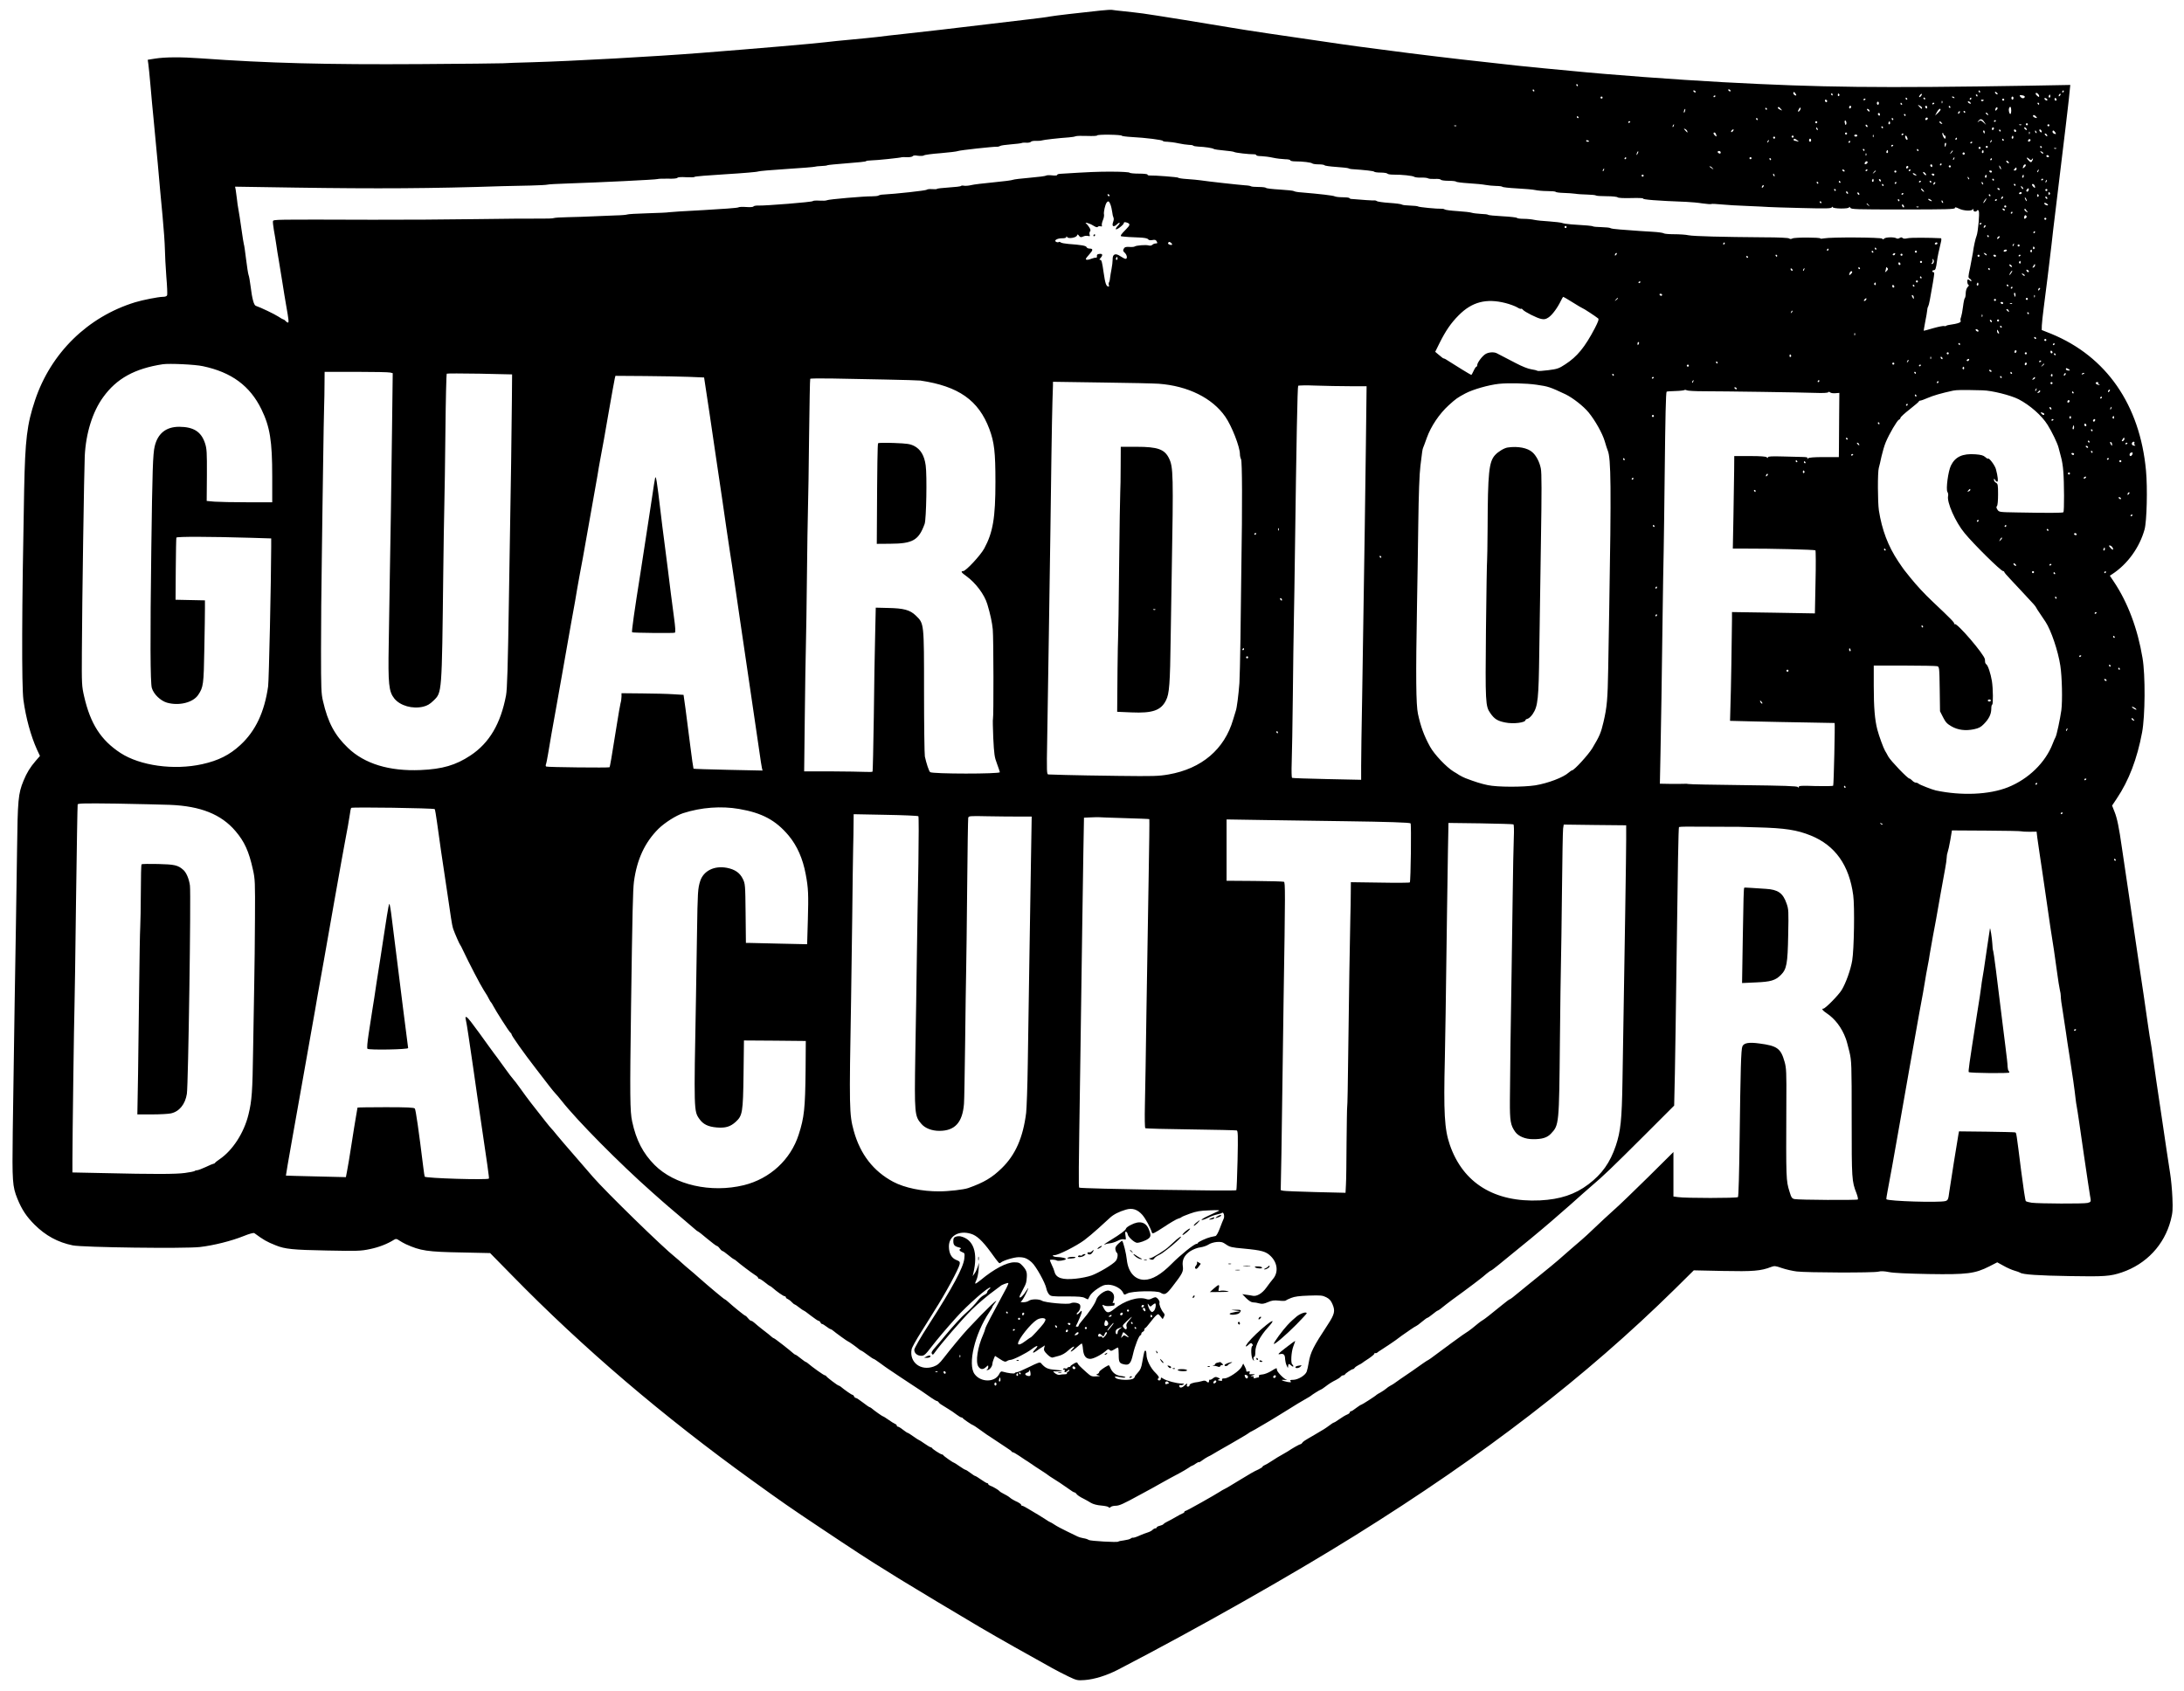 <?xml version="1.0" standalone="no"?>
<!DOCTYPE svg PUBLIC "-//W3C//DTD SVG 20010904//EN"
 "http://www.w3.org/TR/2001/REC-SVG-20010904/DTD/svg10.dtd">
<svg version="1.0" xmlns="http://www.w3.org/2000/svg"
 width="2126pt" height="1646pt" viewBox="0 0 2126 1646"
 preserveAspectRatio="xMidYMid meet">

<g transform="translate(0,1646) scale(0.1,-0.1)"
fill="#000000" stroke="none">
<path d="M10720 16358 c-228 -24 -450 -50 -495 -58 -27 -6 -129 -19 -225 -30
-96 -11 -267 -31 -380 -45 -314 -38 -616 -73 -820 -95 -102 -11 -219 -24 -260
-30 -41 -5 -154 -16 -250 -25 -96 -9 -211 -20 -255 -26 -116 -14 -638 -59
-1210 -104 -443 -35 -1258 -80 -1645 -91 -129 -3 -257 -8 -285 -10 -27 -2
-387 -5 -800 -8 -910 -6 -1494 9 -2140 56 -195 14 -350 13 -449 -3 l-68 -11 6
-42 c3 -22 13 -117 21 -211 8 -93 21 -240 30 -325 8 -85 27 -281 41 -435 13
-154 34 -381 46 -505 12 -124 22 -270 23 -325 1 -55 7 -175 14 -267 8 -91 11
-174 8 -182 -4 -11 -19 -16 -44 -16 -43 -1 -193 -30 -268 -53 -460 -141 -820
-493 -974 -954 -79 -237 -96 -379 -106 -873 -23 -1160 -25 -1907 -7 -2045 24
-174 71 -347 132 -483 l29 -62 -41 -47 c-55 -64 -87 -116 -119 -194 -52 -126
-57 -187 -63 -674 -4 -247 -9 -576 -11 -730 -5 -271 -18 -1100 -31 -2015 -6
-486 -3 -530 45 -650 44 -108 89 -175 168 -254 107 -106 225 -171 371 -201 95
-20 1094 -33 1238 -16 132 15 307 59 424 106 59 24 98 34 106 29 93 -68 119
-83 209 -119 88 -36 168 -44 495 -50 303 -6 332 -5 422 14 87 18 169 50 234
91 19 11 25 10 50 -7 16 -11 45 -27 64 -36 143 -65 210 -75 543 -81 l278 -6
212 -216 c694 -710 1470 -1372 2346 -2003 281 -203 363 -260 651 -452 314
-210 504 -334 626 -408 38 -23 107 -67 154 -96 81 -51 603 -364 775 -465 175
-103 478 -274 710 -402 39 -22 108 -57 155 -80 82 -39 88 -40 160 -35 93 7
213 44 323 101 767 398 1679 914 2309 1307 1256 783 2244 1545 3110 2397 l186
184 284 -6 c293 -6 370 0 469 39 33 12 42 11 105 -11 38 -13 103 -28 144 -33
100 -12 744 -14 794 -2 26 7 59 5 105 -4 43 -9 178 -15 386 -19 374 -6 450 4
589 74 l78 40 62 -34 c33 -19 81 -40 106 -47 25 -7 50 -16 55 -20 26 -18 177
-28 480 -33 344 -6 396 -2 510 36 238 81 413 267 476 508 19 74 21 102 16 220
-3 74 -13 180 -22 235 -9 55 -25 159 -35 230 -10 72 -31 209 -45 305 -52 344
-65 437 -85 580 -11 80 -22 155 -25 168 -3 12 -15 86 -26 165 -30 212 -55 382
-84 572 -14 94 -34 231 -45 305 -10 74 -31 214 -45 310 -30 201 -58 389 -80
540 -27 191 -46 284 -71 346 l-24 61 46 69 c117 174 198 386 246 643 30 160
33 558 4 726 -47 283 -143 538 -277 739 l-41 61 23 15 c149 97 266 259 315
435 22 80 30 404 14 574 -59 640 -386 1111 -922 1331 l-93 37 1 44 c1 24 9
100 18 169 17 126 59 467 76 615 9 86 24 211 40 340 11 87 51 417 96 795 8 69
19 161 24 205 5 44 13 111 16 149 l7 69 -389 -7 c-1484 -24 -2027 -18 -2994
34 -458 25 -1094 72 -1475 110 -55 5 -174 17 -265 25 -91 9 -203 20 -250 25
-47 6 -168 19 -270 30 -200 22 -398 44 -525 60 -231 28 -327 40 -400 50 -134
18 -285 38 -375 49 -47 6 -114 16 -150 21 -36 6 -128 19 -205 30 -302 43 -759
111 -865 130 -137 24 -793 130 -865 139 -44 6 -125 15 -180 21 -55 5 -109 12
-120 14 -11 2 -58 -1 -105 -6z m4640 -728 c0 -5 -2 -10 -4 -10 -3 0 -8 5 -11
10 -3 6 -1 10 4 10 6 0 11 -4 11 -10z m-425 -50 c3 -5 1 -10 -4 -10 -6 0 -11
5 -11 10 0 6 2 10 4 10 3 0 8 -4 11 -10z m1910 0 c3 -5 2 -10 -4 -10 -5 0 -13
5 -16 10 -3 6 -2 10 4 10 5 0 13 -4 16 -10z m-340 -10 c3 -5 2 -10 -4 -10 -5
0 -13 5 -16 10 -3 6 -2 10 4 10 5 0 13 -4 16 -10z m2770 0 c3 -5 1 -10 -4 -10
-6 0 -11 5 -11 10 0 6 2 10 4 10 3 0 8 -4 11 -10z m815 0 c0 -5 -5 -10 -11
-10 -5 0 -7 5 -4 10 3 6 8 10 11 10 2 0 4 -4 4 -10z m-2604 -38 c-9 -8 -34 12
-29 24 4 12 8 11 18 -3 8 -10 12 -19 11 -21z m1960 11 c-7 -7 -26 7 -26 19 0
6 6 6 15 -2 9 -7 13 -15 11 -17z m404 -19 c0 -11 -4 -10 -19 3 -11 9 -18 20
-15 25 8 12 34 -11 34 -28z m-2010 16 c0 -5 -2 -10 -4 -10 -3 0 -8 5 -11 10
-3 6 -1 10 4 10 6 0 11 -4 11 -10z m65 1 c3 -5 1 -12 -5 -16 -5 -3 -10 1 -10
9 0 18 6 21 15 7z m795 -16 c-7 -9 -15 -13 -18 -10 -3 2 1 11 8 20 7 9 15 13
18 10 3 -2 -1 -11 -8 -20z m1352 3 c-7 -7 -12 -8 -12 -2 0 14 12 26 19 19 2
-3 -1 -11 -7 -17z m-802 2 c0 -5 -2 -10 -4 -10 -3 0 -8 5 -11 10 -3 6 -1 10 4
10 6 0 11 -4 11 -10z m460 -11 c0 -15 -21 -21 -35 -9 -22 19 -18 28 10 22 14
-2 25 -8 25 -13z m246 -6 c-10 -10 -19 5 -10 18 6 11 8 11 12 0 2 -7 1 -15 -2
-18z m-3256 13 c0 -3 -4 -8 -10 -11 -5 -3 -10 -1 -10 4 0 6 5 11 10 11 6 0 10
-2 10 -4z m-1100 -16 c0 -5 -4 -10 -10 -10 -5 0 -10 5 -10 10 0 6 5 10 10 10
6 0 10 -4 10 -10z m3425 0 c3 -6 -1 -7 -9 -4 -18 7 -21 14 -7 14 6 0 13 -4 16
-10z m575 -5 c0 -8 -4 -15 -10 -15 -5 0 -10 7 -10 15 0 8 5 15 10 15 6 0 10
-7 10 -15z m-1035 -5 c3 -5 1 -10 -4 -10 -6 0 -11 5 -11 10 0 6 2 10 4 10 3 0
8 -4 11 -10z m175 0 c0 -5 -2 -10 -4 -10 -3 0 -8 5 -11 10 -3 6 -1 10 4 10 6
0 11 -4 11 -10z m450 0 c0 -5 -5 -10 -11 -10 -5 0 -7 5 -4 10 3 6 8 10 11 10
2 0 4 -4 4 -10z m740 -12 c0 -13 -23 -5 -28 10 -2 7 2 10 12 6 9 -3 16 -11 16
-16z m90 1 c0 -5 -4 -9 -10 -9 -5 0 -10 7 -10 16 0 8 5 12 10 9 6 -3 10 -10
10 -16z m-1860 7 c0 -3 -4 -8 -10 -11 -5 -3 -10 -1 -10 4 0 6 5 11 10 11 6 0
10 -2 10 -4z m1350 -6 c0 -5 -4 -10 -10 -10 -5 0 -10 5 -10 10 0 6 5 10 10 10
6 0 10 -4 10 -10z m-1725 -9 c3 -5 1 -12 -4 -15 -5 -3 -11 1 -15 9 -6 16 9 21
19 6z m1525 5 c0 -11 -19 -15 -25 -6 -3 5 1 10 9 10 9 0 16 -2 16 -4z m-403
-28 c-3 -8 -6 -5 -6 6 -1 11 2 17 5 13 3 -3 4 -12 1 -19z m278 -6 c-6 -7 -34
11 -29 19 3 5 11 3 19 -4 7 -6 12 -13 10 -15z m-895 3 c0 -8 -4 -15 -10 -15
-5 0 -10 7 -10 15 0 8 5 15 10 15 6 0 10 -7 10 -15z m225 -5 c3 -5 1 -10 -4
-10 -6 0 -11 5 -11 10 0 6 2 10 4 10 3 0 8 -4 11 -10z m315 6 c0 -3 -4 -8 -10
-11 -5 -3 -10 -1 -10 4 0 6 5 11 10 11 6 0 10 -2 10 -4z m1020 -6 c0 -5 -2
-10 -4 -10 -3 0 -8 5 -11 10 -3 6 -1 10 4 10 6 0 11 -4 11 -10z m-1140 -40 c0
-15 -5 -12 -26 11 -19 22 -19 22 4 10 12 -6 22 -16 22 -21z m-690 11 c0 -6 -4
-13 -10 -16 -5 -3 -10 1 -10 9 0 9 5 16 10 16 6 0 10 -4 10 -9z m740 -7 c0 -8
-4 -12 -10 -9 -5 3 -10 10 -10 16 0 5 5 9 10 9 6 0 10 -7 10 -16z m225 6 c3
-5 1 -10 -4 -10 -6 0 -11 5 -11 10 0 6 2 10 4 10 3 0 8 -4 11 -10z m-1650 -20
c17 -19 17 -19 -8 -7 -14 6 -23 15 -21 19 7 11 9 10 29 -12z m185 -16 c-18
-21 -24 -10 -8 15 7 12 14 17 16 11 2 -6 -2 -17 -8 -26z m1919 10 c-15 -18
-22 -13 -13 10 3 9 10 13 16 10 5 -3 4 -12 -3 -20z m139 -9 c0 -19 -4 -35 -8
-35 -11 0 -20 39 -13 56 10 26 21 14 21 -21z m-2378 15 c0 -5 -2 -10 -4 -10
-3 0 -8 5 -11 10 -3 6 -1 10 4 10 6 0 11 -4 11 -10z m-797 -20 c-3 -12 -8 -19
-11 -16 -5 6 5 36 12 36 2 0 2 -9 -1 -20z m1792 9 c11 -17 -1 -21 -15 -4 -8 9
-8 15 -2 15 6 0 14 -5 17 -11z m695 3 c0 -5 -12 -19 -26 -33 l-27 -24 17 33
c15 29 36 43 36 24z m182 -34 c-7 -7 -12 -8 -12 -2 0 14 12 26 19 19 2 -3 -1
-11 -7 -17z m58 12 c0 -5 -2 -10 -4 -10 -3 0 -8 5 -11 10 -3 6 -1 10 4 10 6 0
11 -4 11 -10z m225 -29 c-6 -5 -25 10 -25 20 0 5 6 4 14 -3 8 -7 12 -15 11
-17z m-1055 3 c0 -8 -4 -12 -10 -9 -5 3 -10 10 -10 16 0 5 5 9 10 9 6 0 10 -7
10 -16z m250 -4 c0 -5 -2 -10 -4 -10 -3 0 -8 5 -11 10 -3 6 -1 10 4 10 6 0 11
-4 11 -10z m1270 -15 c14 -16 10 -18 -14 -9 -9 3 -16 10 -16 15 0 14 16 11 30
-6z m-4455 -5 c3 -5 1 -10 -4 -10 -6 0 -11 5 -11 10 0 6 2 10 4 10 3 0 8 -4
11 -10z m3396 -23 c-13 -13 -26 -3 -16 12 3 6 11 8 17 5 6 -4 6 -10 -1 -17z
m-1651 3 c0 -5 -2 -10 -4 -10 -3 0 -8 5 -11 10 -3 6 -1 10 4 10 6 0 11 -4 11
-10z m1320 0 c0 -5 -2 -10 -4 -10 -3 0 -8 5 -11 10 -3 6 -1 10 4 10 6 0 11 -4
11 -10z m885 -27 l18 -28 -26 24 c-23 21 -29 22 -44 10 -16 -13 -17 -12 -4 4
19 24 36 21 56 -10z m-1343 -21 c-4 -13 -7 -12 -12 4 -4 10 -5 23 -2 28 7 13
21 -16 14 -32z m1458 34 c0 -3 -4 -8 -10 -11 -5 -3 -10 -1 -10 4 0 6 5 11 10
11 6 0 10 -2 10 -4z m-3560 -10 c0 -3 -4 -8 -10 -11 -5 -3 -10 -1 -10 4 0 6 5
11 10 11 6 0 10 -2 10 -4z m1820 -6 c0 -5 -4 -10 -10 -10 -5 0 -10 5 -10 10 0
6 5 10 10 10 6 0 10 -4 10 -10z m706 -17 c-10 -10 -19 5 -10 18 6 11 8 11 12
0 2 -7 1 -15 -2 -18z m504 12 c11 -13 10 -14 -4 -9 -9 3 -16 10 -16 15 0 13 6
11 20 -6z m840 -15 c0 -5 -4 -10 -10 -10 -5 0 -10 5 -10 10 0 6 5 10 10 10 6
0 10 -4 10 -10z m-3447 -15 c-3 -9 -8 -14 -10 -11 -3 3 -2 9 2 15 9 16 15 13
8 -4z m1887 -6 c0 -6 -4 -7 -10 -4 -5 3 -10 11 -10 16 0 6 5 7 10 4 6 -3 10
-11 10 -16z m1497 15 c-3 -3 -12 -4 -19 -1 -8 3 -5 6 6 6 11 1 17 -2 13 -5z
m273 -4 c0 -5 -4 -10 -10 -10 -5 0 -10 5 -10 10 0 6 5 10 10 10 6 0 10 -4 10
-10z m-5773 -6 c-3 -3 -12 -4 -19 -1 -8 3 -5 6 6 6 11 1 17 -2 13 -5z m4153
-14 c0 -5 -2 -10 -4 -10 -3 0 -8 5 -11 10 -3 6 -1 10 4 10 6 0 11 -4 11 -10z
m-636 -16 c3 -8 2 -12 -4 -9 -6 3 -10 10 -10 16 0 14 7 11 14 -7z m1716 7 c0
-6 -4 -13 -10 -16 -5 -3 -10 1 -10 9 0 9 5 16 10 16 6 0 10 -4 10 -9z m315 -2
c11 -17 -1 -21 -15 -4 -8 9 -8 15 -2 15 6 0 14 -5 17 -11z m-3301 -25 c7 -19
2 -18 -19 6 -16 17 -16 20 -3 15 9 -4 19 -13 22 -21z m446 1 c-7 -9 -15 -13
-17 -11 -7 7 7 26 19 26 6 0 6 -6 -2 -15z m2605 5 c3 -5 1 -10 -4 -10 -6 0
-11 5 -11 10 0 6 2 10 4 10 3 0 8 -4 11 -10z m150 1 c3 -5 1 -12 -4 -15 -5 -3
-11 1 -15 9 -6 16 9 21 19 6z m249 -7 c4 -10 1 -14 -6 -12 -15 5 -23 28 -10
28 5 0 13 -7 16 -16z m-554 -9 c0 -8 -2 -15 -4 -15 -2 0 -6 7 -10 15 -3 8 -1
15 4 15 6 0 10 -7 10 -15z m504 -1 c3 -8 2 -12 -4 -9 -6 3 -10 10 -10 16 0 14
7 11 14 -7z m183 -3 c10 -16 9 -18 -8 -14 -10 3 -19 12 -19 19 0 20 13 17 27
-5z m-250 -13 c-3 -8 -6 -5 -6 6 -1 11 2 17 5 13 3 -3 4 -12 1 -19z m-3053 -4
c9 -24 7 -28 -9 -14 -17 14 -20 30 -6 30 5 0 12 -7 15 -16z m1276 6 c0 -5 -4
-10 -10 -10 -5 0 -10 5 -10 10 0 6 5 10 10 10 6 0 10 -4 10 -10z m951 -20 c5
0 9 -7 9 -15 0 -8 -3 -15 -7 -15 -11 0 -32 48 -24 55 3 4 7 0 9 -9 2 -9 8 -16
13 -16z m-401 16 c0 -3 -4 -8 -10 -11 -5 -3 -10 -1 -10 4 0 6 5 11 10 11 6 0
10 -2 10 -4z m1395 -7 c11 -17 -1 -21 -15 -4 -8 9 -8 15 -2 15 6 0 14 -5 17
-11z m-9005 -10 c0 -4 44 -10 98 -13 134 -7 302 -28 302 -38 0 -4 19 -8 43 -8
23 -1 71 -7 107 -15 36 -8 81 -14 101 -15 20 0 39 -3 43 -7 4 -5 26 -9 49 -10
67 -3 141 -14 152 -23 6 -4 51 -11 100 -15 50 -4 95 -11 100 -15 10 -7 145
-23 193 -22 12 0 22 -4 22 -9 0 -5 21 -9 48 -9 26 -1 76 -7 112 -15 36 -8 89
-14 118 -15 29 0 52 -5 52 -10 0 -6 21 -11 48 -11 72 0 156 -10 166 -20 6 -5
34 -9 62 -9 29 0 55 -4 58 -9 3 -5 54 -12 113 -16 60 -4 113 -10 118 -13 6 -4
19 -7 30 -8 136 -9 217 -19 221 -25 3 -5 32 -9 64 -9 32 0 62 -5 65 -10 4 -6
30 -10 58 -10 81 1 191 -11 203 -21 7 -5 36 -9 66 -8 30 1 61 -2 69 -7 8 -5
37 -7 65 -6 30 2 55 -1 59 -7 3 -6 37 -11 75 -11 38 0 71 -4 74 -8 3 -5 58
-12 123 -16 65 -4 138 -11 163 -16 25 -5 71 -9 102 -10 31 0 59 -4 62 -8 3 -5
67 -12 143 -16 76 -4 156 -11 178 -16 22 -5 75 -10 117 -10 42 0 79 -3 82 -8
2 -4 37 -9 78 -10 40 -1 91 -5 113 -8 22 -4 75 -7 117 -8 42 -1 80 -5 84 -9 4
-4 51 -7 104 -7 54 0 101 -5 107 -11 6 -6 55 -9 131 -7 66 2 118 0 116 -4 -7
-11 133 -22 421 -33 44 -2 115 -8 157 -15 43 -6 82 -9 86 -6 5 3 49 1 98 -4
49 -5 163 -12 254 -15 91 -4 183 -8 205 -10 22 -2 168 -6 324 -10 233 -6 285
-5 292 6 5 8 9 9 9 3 0 -17 160 -19 160 -2 0 8 5 6 11 -4 9 -16 48 -17 514
-17 420 0 505 2 505 14 0 10 9 9 40 -6 44 -22 126 -26 133 -6 3 7 6 5 6 -5 1
-20 26 -24 37 -7 5 8 10 6 16 -5 10 -17 -7 -207 -21 -241 -11 -26 -29 -108
-36 -165 -4 -25 -16 -89 -27 -144 -20 -91 -20 -99 -5 -108 9 -5 17 -14 17 -20
0 -9 -3 -9 -12 0 -7 7 -16 12 -20 12 -12 0 -9 -48 3 -52 8 -3 5 -11 -7 -22
-11 -12 -18 -34 -19 -60 0 -22 -4 -44 -8 -47 -5 -3 -13 -41 -18 -83 -5 -42
-14 -88 -19 -102 -6 -14 -8 -29 -5 -34 11 -18 -20 -30 -117 -44 -10 -1 -20 -5
-24 -8 -3 -4 -12 -4 -19 -2 -7 3 -53 -6 -103 -20 -50 -15 -93 -26 -95 -26 -2
0 5 39 14 88 10 48 18 97 19 110 0 12 4 30 10 40 8 14 19 74 46 232 15 93 16
100 5 100 -6 0 -11 5 -11 10 0 6 7 10 15 10 15 0 21 17 30 85 4 36 21 118 41
198 3 15 2 27 -2 28 -113 6 -294 7 -324 0 -26 -6 -42 -5 -49 2 -9 9 -16 8 -30
0 -11 -7 -23 -8 -32 -2 -21 13 -103 11 -117 -3 -10 -10 -15 -10 -20 -1 -8 13
-500 16 -564 3 -21 -4 -38 -5 -38 -1 0 11 -249 12 -271 0 -14 -7 -24 -7 -33 0
-7 6 -104 11 -246 11 -401 3 -683 10 -733 20 -26 6 -90 10 -140 10 -51 0 -97
4 -102 9 -6 5 -55 12 -110 15 -96 5 -127 8 -315 22 -47 3 -89 9 -95 14 -5 4
-43 8 -84 9 -40 1 -78 4 -83 7 -10 6 -65 11 -213 20 -38 3 -79 9 -90 14 -11 4
-67 11 -125 15 -58 3 -123 10 -145 15 -22 5 -68 10 -102 10 -34 0 -64 4 -67 9
-3 5 -67 12 -141 16 -74 4 -137 10 -139 14 -3 4 -34 8 -71 9 -36 2 -76 7 -88
11 -13 5 -75 12 -138 16 -63 4 -119 11 -124 16 -6 4 -20 8 -30 7 -44 -2 -221
15 -230 22 -5 4 -41 8 -79 9 -38 1 -74 5 -80 10 -6 5 -60 12 -121 16 -60 4
-115 12 -122 17 -6 5 -17 8 -25 7 -10 -2 -128 6 -230 15 -3 1 -10 4 -14 9 -4
4 -34 7 -66 7 -32 0 -66 4 -76 9 -15 8 -143 23 -322 38 -36 2 -69 8 -75 13 -5
4 -67 11 -138 15 -70 4 -130 11 -133 16 -3 5 -36 9 -73 9 -37 0 -71 3 -74 7
-4 3 -28 8 -55 9 -66 5 -359 37 -437 49 -22 3 -79 9 -127 12 -49 3 -88 9 -88
13 0 6 -231 24 -282 22 -10 0 -18 3 -18 9 0 5 -38 9 -84 9 -47 0 -87 4 -90 9
-4 5 -78 10 -167 10 -135 1 -225 -3 -511 -21 -16 -1 -28 -6 -28 -12 0 -5 -21
-6 -49 -3 -26 3 -52 2 -57 -2 -5 -5 -76 -14 -158 -21 -83 -7 -157 -16 -165
-20 -9 -5 -95 -16 -191 -25 -96 -9 -194 -21 -217 -27 -24 -6 -54 -8 -68 -6
-14 3 -28 2 -30 -2 -3 -5 -57 -11 -120 -15 -63 -4 -115 -10 -115 -14 0 -3 -21
-4 -46 -2 -26 2 -49 -1 -53 -6 -5 -8 -307 -41 -426 -47 -16 0 -36 -5 -42 -9
-7 -5 -37 -8 -65 -8 -78 1 -421 -29 -438 -38 -9 -5 -42 -6 -74 -4 -33 2 -62 0
-65 -5 -6 -9 -453 -45 -528 -43 -23 1 -44 -3 -48 -8 -3 -7 -32 -9 -72 -6 -36
3 -70 1 -77 -4 -6 -5 -157 -16 -336 -26 -179 -9 -331 -19 -339 -21 -8 -3 -100
-7 -205 -10 -105 -3 -195 -8 -201 -12 -5 -3 -57 -8 -115 -9 -58 -2 -157 -6
-220 -9 -63 -3 -171 -7 -240 -8 -69 -1 -132 -5 -140 -9 -8 -4 -73 -6 -145 -5
-71 1 -348 -1 -615 -5 -267 -4 -719 -7 -1005 -6 -969 3 -961 3 -968 -14 -2 -7
2 -46 9 -87 8 -41 18 -106 24 -145 5 -38 16 -106 24 -150 7 -44 23 -141 35
-215 11 -74 28 -173 36 -220 26 -146 28 -170 18 -170 -6 0 -16 7 -23 15 -7 8
-16 15 -21 15 -4 0 -27 13 -51 29 -37 24 -168 87 -218 104 -19 6 -36 70 -51
192 -6 50 -15 99 -20 110 -4 11 -15 80 -24 154 -9 74 -18 138 -21 142 -2 5
-13 72 -24 151 -11 79 -24 163 -29 188 -5 25 -12 72 -15 105 -4 33 -9 73 -12
89 l-6 29 583 -9 c800 -12 1333 -9 2019 14 69 2 193 5 275 6 83 2 157 6 165 9
8 3 96 8 195 11 308 10 859 37 875 43 8 3 54 5 101 4 53 -2 89 2 93 8 4 7 37
9 86 6 44 -2 80 -1 80 3 0 5 136 16 302 26 167 10 309 22 318 27 8 4 132 15
275 24 143 9 267 19 275 22 8 3 38 6 65 7 28 1 55 4 60 8 6 3 92 11 193 19
100 7 182 16 182 20 0 4 24 7 53 8 47 0 285 25 297 31 3 1 26 1 51 0 26 -1 50
4 54 10 4 7 22 9 51 4 24 -3 50 -2 57 3 6 6 80 16 162 22 83 7 159 16 170 21
19 8 338 43 380 42 10 -1 24 3 30 7 5 5 53 12 105 16 52 4 99 10 105 13 5 3
26 5 46 3 20 -1 40 3 44 9 4 6 26 10 49 9 22 -1 48 1 56 4 15 6 173 24 265 30
28 2 57 7 66 11 9 4 60 5 113 3 53 -2 96 0 96 5 0 5 54 8 120 7 66 -1 120 -5
120 -10z m7160 1 c0 -5 -7 -10 -15 -10 -8 0 -15 5 -15 10 0 6 7 10 15 10 8 0
15 -4 15 -10z m157 -12 c-3 -8 -6 -5 -6 6 -1 11 2 17 5 13 3 -3 4 -12 1 -19z
m-777 2 c0 -5 -4 -10 -10 -10 -5 0 -10 5 -10 10 0 6 5 10 10 10 6 0 10 -4 10
-10z m1104 -6 c8 -21 8 -24 -3 -24 -5 0 -11 9 -14 20 -6 24 8 27 17 4z m1032
-11 c-10 -10 -19 5 -10 18 6 11 8 11 12 0 2 -7 1 -15 -2 -18z m-2316 7 c0 -5
-4 -10 -10 -10 -5 0 -10 5 -10 10 0 6 5 10 10 10 6 0 10 -4 10 -10z m1770 -10
c0 -5 -5 -10 -11 -10 -5 0 -7 5 -4 10 3 6 8 10 11 10 2 0 4 -4 4 -10z m-1554
-16 c17 -14 17 -15 1 -10 -10 3 -23 6 -28 6 -5 0 -9 5 -9 10 0 14 13 12 36 -6z
m134 1 c0 -8 -4 -15 -10 -15 -5 0 -10 7 -10 15 0 8 5 15 10 15 6 0 10 -7 10
-15z m1875 5 c3 -5 1 -10 -4 -10 -6 0 -11 5 -11 10 0 6 2 10 4 10 3 0 8 -4 11
-10z m256 -13 c-13 -13 -26 -3 -16 12 3 6 11 8 17 5 6 -4 6 -10 -1 -17z
m-4291 -3 c0 -2 -7 -4 -15 -4 -8 0 -15 4 -15 10 0 5 7 7 15 4 8 -4 15 -8 15
-10z m1741 -7 c-10 -9 -11 -8 -5 6 3 10 9 15 12 12 3 -3 0 -11 -7 -18z m2170
0 c-10 -9 -11 -8 -5 6 3 10 9 15 12 12 3 -3 0 -11 -7 -18z m-1371 3 c0 -5 -5
-10 -11 -10 -5 0 -7 5 -4 10 3 6 8 10 11 10 2 0 4 -4 4 -10z m1190 -4 c0 -3
-4 -8 -10 -11 -5 -3 -10 -1 -10 4 0 6 5 11 10 11 6 0 10 -2 10 -4z m-257 -26
c-3 -11 -7 -20 -9 -20 -2 0 -4 9 -4 20 0 11 4 20 9 20 5 0 7 -9 4 -20z m-513
-4 c0 -3 -4 -8 -10 -11 -5 -3 -10 -1 -10 4 0 6 5 11 10 11 6 0 10 -2 10 -4z
m920 -16 c0 -5 -4 -10 -10 -10 -5 0 -10 5 -10 10 0 6 5 10 10 10 6 0 10 -4 10
-10z m525 0 c3 -5 1 -10 -4 -10 -6 0 -11 5 -11 10 0 6 2 10 4 10 3 0 8 -4 11
-10z m-595 -10 c0 -5 -4 -10 -10 -10 -5 0 -10 5 -10 10 0 6 5 10 10 10 6 0 10
-4 10 -10z m737 -6 c-3 -3 -12 -4 -19 -1 -8 3 -5 6 6 6 11 1 17 -2 13 -5z
m-1867 -14 c0 -5 -2 -10 -4 -10 -3 0 -8 5 -11 10 -3 6 -1 10 4 10 6 0 11 -4
11 -10z m525 0 c3 -5 1 -10 -4 -10 -6 0 -11 5 -11 10 0 6 2 10 4 10 3 0 8 -4
11 -10z m-299 -27 c-10 -10 -19 5 -10 18 6 11 8 11 12 0 2 -7 1 -15 -2 -18z
m620 -1 c-17 -16 -18 -16 -5 5 7 12 15 20 18 17 3 -2 -3 -12 -13 -22z m310 1
c-10 -10 -19 5 -10 18 6 11 8 11 12 0 2 -7 1 -15 -2 -18z m-3365 -10 c-12 -20
-14 -14 -5 12 4 9 9 14 11 11 3 -2 0 -13 -6 -23z m809 12 c0 -9 -6 -12 -15 -9
-8 4 -15 10 -15 15 0 5 7 9 15 9 8 0 15 -7 15 -15z m3140 -7 c0 -6 -6 -5 -15
2 -8 7 -15 14 -15 16 0 2 7 1 15 -2 8 -4 15 -11 15 -16z m-766 -9 c-3 -5 -10
-7 -15 -3 -5 3 -7 10 -3 15 3 5 10 7 15 3 5 -3 7 -10 3 -15z m-957 -11 c-3 -8
-6 -5 -6 6 -1 11 2 17 5 13 3 -3 4 -12 1 -19z m1778 -8 c3 -5 -1 -10 -9 -10
-9 0 -16 5 -16 10 0 6 4 10 9 10 6 0 13 -4 16 -10z m-4115 -20 c0 -5 -5 -10
-11 -10 -5 0 -7 5 -4 10 3 6 8 10 11 10 2 0 4 -4 4 -10z m1220 0 c0 -5 -4 -10
-10 -10 -5 0 -10 5 -10 10 0 6 5 10 10 10 6 0 10 -4 10 -10z m1973 -5 c-3 -9
-8 -14 -10 -11 -3 3 -2 9 2 15 9 16 15 13 8 -4z m757 -5 c6 8 10 11 10 5 0 -5
-4 -17 -10 -25 -7 -12 -12 -12 -29 4 -12 11 -21 24 -21 29 0 6 9 2 21 -9 17
-16 22 -16 29 -4z m-2540 0 c0 -5 -2 -10 -4 -10 -3 0 -8 5 -11 10 -3 6 -1 10
4 10 6 0 11 -4 11 -10z m2150 0 c0 -5 -5 -10 -11 -10 -5 0 -7 5 -4 10 3 6 8
10 11 10 2 0 4 -4 4 -10z m166 -37 c-7 -7 -26 7 -26 19 0 6 6 6 15 -2 9 -7 13
-15 11 -17z m-1376 8 c0 -12 -20 -25 -27 -18 -7 7 6 27 18 27 5 0 9 -4 9 -9z
m720 -21 c0 -5 -5 -10 -11 -10 -5 0 -7 5 -4 10 3 6 8 10 11 10 2 0 4 -4 4 -10z
m-90 -16 c0 -8 -4 -12 -10 -9 -5 3 -10 10 -10 16 0 5 5 9 10 9 6 0 10 -7 10
-16z m910 7 c0 -5 -7 -14 -15 -21 -16 -14 -18 -10 -9 14 6 17 24 22 24 7z
m-1145 -22 c-10 -15 -25 -10 -19 6 4 8 10 12 15 9 5 -3 7 -10 4 -15z m415 11
c0 -5 -4 -10 -10 -10 -5 0 -10 5 -10 10 0 6 5 10 10 10 6 0 10 -4 10 -10z
m490 -25 c0 -5 -5 -3 -10 5 -5 8 -10 20 -10 25 0 6 5 3 10 -5 5 -8 10 -19 10
-25z m-2809 8 c13 -17 13 -17 -6 -3 -11 8 -22 16 -24 17 -2 2 0 3 6 3 6 0 17
-8 24 -17z m2959 -8 c0 -8 -7 -15 -16 -15 -14 0 -14 3 -4 15 7 8 14 15 16 15
2 0 4 -7 4 -15z m-4017 -10 c-3 -9 -8 -14 -10 -11 -3 3 -2 9 2 15 9 16 15 13
8 -4z m2342 -5 c3 -5 2 -10 -4 -10 -5 0 -13 5 -16 10 -3 6 -2 10 4 10 5 0 13
-4 16 -10z m225 6 c0 -3 -4 -8 -10 -11 -5 -3 -10 -1 -10 4 0 6 5 11 10 11 6 0
10 -2 10 -4z m420 0 c0 -3 -4 -8 -10 -11 -5 -3 -10 -1 -10 4 0 6 5 11 10 11 6
0 10 -2 10 -4z m1243 -11 c-3 -9 -8 -14 -10 -11 -3 3 -2 9 2 15 9 16 15 13 8
-4z m-1583 1 c0 -2 -8 -10 -17 -17 -16 -13 -17 -12 -4 4 13 16 21 21 21 13z
m200 -6 c0 -5 -4 -10 -10 -10 -5 0 -10 5 -10 10 0 6 5 10 10 10 6 0 10 -4 10
-10z m930 0 c0 -5 -4 -10 -9 -10 -6 0 -13 5 -16 10 -3 6 1 10 9 10 9 0 16 -4
16 -10z m-640 -32 c0 -6 -7 -5 -15 2 -8 7 -15 17 -15 22 0 6 7 5 15 -2 8 -7
15 -17 15 -22z m-94 -5 c-6 -6 -36 9 -36 18 0 5 9 4 20 -3 10 -7 18 -14 16
-15z m-1382 1 c3 -8 2 -12 -4 -9 -6 3 -10 10 -10 16 0 14 7 11 14 -7z m1556 6
c0 -5 -4 -10 -9 -10 -6 0 -13 5 -16 10 -3 6 1 10 9 10 9 0 16 -4 16 -10z
m-2830 -10 c0 -5 -4 -10 -10 -10 -5 0 -10 5 -10 10 0 6 5 10 10 10 6 0 10 -4
10 -10z m3336 -17 c-10 -10 -19 5 -10 18 6 11 8 11 12 0 2 -7 1 -15 -2 -18z
m364 12 c0 -8 -4 -15 -10 -15 -5 0 -7 7 -4 15 4 8 8 15 10 15 2 0 4 -7 4 -15z
m-532 -30 c-3 -3 -9 2 -12 12 -6 14 -5 15 5 6 7 -7 10 -15 7 -18z m-932 -22
c-10 -10 -19 5 -10 18 6 11 8 11 12 0 2 -7 1 -15 -2 -18z m74 6 c0 -6 -4 -7
-10 -4 -5 3 -10 11 -10 16 0 6 5 7 10 4 6 -3 10 -11 10 -16z m1100 11 c0 -5
-2 -10 -4 -10 -3 0 -8 5 -11 10 -3 6 -1 10 4 10 6 0 11 -4 11 -10z m480 6 c0
-3 -4 -8 -10 -11 -5 -3 -10 -1 -10 4 0 6 5 11 10 11 6 0 10 -2 10 -4z m33 -21
c-3 -9 -8 -14 -10 -11 -3 3 -2 9 2 15 9 16 15 13 8 -4z m-2008 -5 c3 -5 1 -10
-4 -10 -6 0 -11 5 -11 10 0 6 2 10 4 10 3 0 8 -4 11 -10z m785 6 c0 -3 -4 -8
-10 -11 -5 -3 -10 -1 -10 4 0 6 5 11 10 11 6 0 10 -2 10 -4z m100 -6 c0 -5 -2
-10 -4 -10 -3 0 -8 5 -11 10 -3 6 -1 10 4 10 6 0 11 -4 11 -10z m-1100 -10 c0
-5 -2 -10 -4 -10 -3 0 -8 5 -11 10 -3 6 -1 10 4 10 6 0 11 -4 11 -10z m760 0
c0 -5 -5 -10 -11 -10 -5 0 -7 5 -4 10 3 6 8 10 11 10 2 0 4 -4 4 -10z m372
-12 c-7 -7 -12 -8 -12 -2 0 14 12 26 19 19 2 -3 -1 -11 -7 -17z m472 6 c3 -8
2 -12 -4 -9 -6 3 -10 10 -10 16 0 14 7 11 14 -7z m-969 -14 c3 -5 1 -10 -4
-10 -6 0 -11 5 -11 10 0 6 2 10 4 10 3 0 8 -4 11 -10z m1285 0 c0 -5 -2 -10
-4 -10 -3 0 -8 5 -11 10 -3 6 -1 10 4 10 6 0 11 -4 11 -10z m189 -16 c3 -16 1
-17 -13 -5 -19 16 -21 34 -3 29 6 -3 14 -13 16 -24z m-2647 -6 c-7 -7 -12 -8
-12 -2 0 14 12 26 19 19 2 -3 -1 -11 -7 -17z m2528 -3 c7 -9 8 -15 2 -15 -5 0
-12 7 -16 15 -3 8 -4 15 -2 15 2 0 9 -7 16 -15z m-960 -41 c0 -3 -7 -1 -15 6
-8 7 -15 17 -15 22 0 5 7 3 15 -6 8 -8 15 -18 15 -22z m735 26 c3 -5 2 -10 -4
-10 -5 0 -13 5 -16 10 -3 6 -2 10 4 10 5 0 13 -4 16 -10z m281 -15 c-3 -9 -11
-13 -16 -10 -8 5 -7 11 1 21 14 18 24 11 15 -11z m-1876 5 c0 -5 -2 -10 -4
-10 -3 0 -8 5 -11 10 -3 6 -1 10 4 10 6 0 11 -4 11 -10z m2060 0 c0 -5 -4 -10
-10 -10 -5 0 -10 5 -10 10 0 6 5 10 10 10 6 0 10 -4 10 -10z m-1940 -31 c0 -6
-4 -7 -10 -4 -5 3 -10 11 -10 16 0 6 5 7 10 4 6 -3 10 -11 10 -16z m110 -10
c0 -6 -4 -7 -10 -4 -5 3 -10 11 -10 16 0 6 5 7 10 4 6 -3 10 -11 10 -16z
m1580 11 c0 -5 -7 -10 -16 -10 -8 0 -12 5 -9 10 3 6 10 10 16 10 5 0 9 -4 9
-10z m275 1 c3 -5 1 -12 -5 -16 -5 -3 -10 1 -10 9 0 18 6 21 15 7z m-1425 -5
c0 -3 -4 -8 -10 -11 -5 -3 -10 -1 -10 4 0 6 5 11 10 11 6 0 10 -2 10 -4z
m-7729 -19 c-1 -12 -15 -9 -19 4 -3 6 1 10 8 8 6 -3 11 -8 11 -12z m8574 3 c3
-5 1 -10 -4 -10 -6 0 -11 5 -11 10 0 6 2 10 4 10 3 0 8 -4 11 -10z m470 1 c3
-5 1 -12 -5 -16 -5 -3 -10 1 -10 9 0 18 6 21 15 7z m-353 -33 c-7 -7 -12 -8
-12 -2 0 14 12 26 19 19 2 -3 -1 -11 -7 -17z m438 1 c0 -6 -4 -7 -10 -4 -5 3
-10 11 -10 16 0 6 5 7 10 4 6 -3 10 -11 10 -16z m-200 -24 c0 -5 -5 -3 -10 5
-5 8 -10 20 -10 25 0 6 5 3 10 -5 5 -8 10 -19 10 -25z m-924 -2 c-6 -6 -36 9
-36 18 0 5 9 4 20 -3 10 -7 18 -14 16 -15z m524 8 c-5 -11 -15 -23 -21 -27 -6
-3 -3 5 6 20 20 30 30 35 15 7z m-840 -1 c0 -5 -2 -10 -4 -10 -3 0 -8 5 -11
10 -3 6 -1 10 4 10 6 0 11 -4 11 -10z m950 6 c0 -3 -4 -8 -10 -11 -5 -3 -10
-1 -10 4 0 6 5 11 10 11 6 0 10 -2 10 -4z m-526 -22 c3 -8 2 -12 -4 -9 -6 3
-10 10 -10 16 0 14 7 11 14 -7z m-8104 -26 c7 -18 14 -51 17 -73 2 -21 8 -46
12 -53 5 -8 3 -27 -3 -43 -16 -43 3 -55 37 -23 31 29 37 14 6 -17 -11 -11 -19
-25 -17 -30 4 -13 77 42 78 59 0 9 7 11 23 7 43 -13 42 -24 -6 -72 -45 -45
-56 -62 -39 -64 35 -5 100 -9 167 -11 54 -2 84 -8 91 -17 7 -10 21 -12 42 -8
25 5 34 2 42 -13 9 -17 8 -20 -9 -20 -11 0 -26 -6 -33 -13 -8 -8 -23 -11 -38
-6 -28 7 -120 0 -135 -11 -5 -4 -29 -6 -53 -4 -34 2 -44 -2 -53 -18 -9 -16 -7
-24 10 -39 23 -22 28 -59 8 -59 -7 0 -29 11 -50 25 -49 34 -78 22 -76 -33 0
-20 -5 -62 -11 -92 -6 -30 -12 -68 -14 -85 -1 -16 -5 -36 -10 -43 -4 -7 -5
-19 -2 -27 3 -8 2 -15 -2 -15 -24 1 -33 28 -49 138 -13 93 -20 122 -31 122
-13 0 -12 3 1 18 25 28 21 44 -10 40 -21 -2 -27 -8 -25 -21 2 -11 -2 -17 -10
-16 -7 1 -26 -3 -41 -9 -34 -14 -57 -15 -57 -3 0 5 16 25 35 46 37 41 37 55 0
55 -12 0 -25 6 -28 14 -5 14 -52 22 -176 31 -35 3 -69 9 -76 15 -6 5 -15 7
-18 4 -3 -4 -14 -4 -23 0 -31 12 4 36 52 36 28 0 44 4 44 13 0 9 3 8 9 -2 12
-18 87 -5 95 16 6 14 8 14 20 -3 12 -15 18 -16 39 -7 14 7 35 9 48 6 18 -5 21
-3 16 12 -4 9 -2 23 3 31 8 9 7 20 -7 41 -9 15 -22 31 -28 35 -27 20 30 5 65
-17 25 -16 41 -21 46 -14 3 6 15 8 26 6 14 -4 18 -1 14 8 -3 8 2 31 10 51 9
20 13 45 11 55 -6 21 11 98 26 117 15 19 24 14 37 -20z m6920 22 c0 -5 -2 -10
-4 -10 -3 0 -8 5 -11 10 -3 6 -1 10 4 10 6 0 11 -4 11 -10z m2206 -27 c-8 -8
-36 5 -36 17 0 7 6 7 21 0 11 -7 18 -14 15 -17z m-1745 0 c13 -16 12 -17 -3
-4 -17 13 -22 21 -14 21 2 0 10 -8 17 -17z m343 -8 c3 -8 1 -15 -3 -15 -5 0
-11 7 -15 15 -3 8 -1 15 3 15 5 0 11 -7 15 -15z m996 -5 c0 -5 -4 -10 -10 -10
-5 0 -10 5 -10 10 0 6 5 10 10 10 6 0 10 -4 10 -10z m-853 -6 c-3 -3 -12 -4
-19 -1 -8 3 -5 6 6 6 11 1 17 -2 13 -5z m838 -24 c3 -5 2 -10 -4 -10 -5 0 -13
5 -16 10 -3 6 -2 10 4 10 5 0 13 -4 16 -10z m215 -14 c14 -18 14 -18 -7 -6
-12 8 -19 18 -16 23 3 4 6 7 7 5 1 -2 8 -12 16 -22z m-140 -16 c0 -5 -5 -10
-11 -10 -5 0 -7 5 -4 10 3 6 8 10 11 10 2 0 4 -4 4 -10z m132 -52 c-15 -15
-24 -6 -16 16 5 12 10 14 17 7 8 -8 8 -14 -1 -23z m198 -8 c0 -5 -4 -10 -10
-10 -5 0 -10 5 -10 10 0 6 5 10 10 10 6 0 10 -4 10 -10z m-630 -44 c0 -3 -4
-8 -10 -11 -5 -3 -10 -1 -10 4 0 6 5 11 10 11 6 0 10 -2 10 -4z m32 -38 c-7
-7 -12 -8 -12 -2 0 14 12 26 19 19 2 -3 -1 -11 -7 -17z m-4072 2 c0 -5 -4 -10
-10 -10 -5 0 -10 5 -10 10 0 6 5 10 10 10 6 0 10 -4 10 -10z m4560 -50 c0 -5
-5 -10 -11 -10 -5 0 -7 5 -4 10 3 6 8 10 11 10 2 0 4 -4 4 -10z m-450 -40 c0
-5 -2 -10 -4 -10 -3 0 -8 5 -11 10 -3 6 -1 10 4 10 6 0 11 -4 11 -10z m100
-15 c-7 -9 -15 -13 -17 -11 -7 7 7 26 19 26 6 0 6 -6 -2 -15z m-8050 -65 c0
-5 -9 -6 -20 -3 -20 5 -25 15 -13 26 7 8 33 -11 33 -23z m5380 10 c0 -5 -5
-10 -11 -10 -5 0 -7 5 -4 10 3 6 8 10 11 10 2 0 4 -4 4 -10z m2070 0 c0 -5 -7
-10 -16 -10 -8 0 -12 5 -9 10 3 6 10 10 16 10 5 0 9 -4 9 -10z m743 -15 c-3
-9 -8 -14 -10 -11 -3 3 -2 9 2 15 9 16 15 13 8 -4z m57 -5 c0 -5 -4 -10 -10
-10 -5 0 -10 5 -10 10 0 6 5 10 10 10 6 0 10 -4 10 -10z m145 -19 c3 -5 1 -12
-5 -16 -5 -3 -10 1 -10 9 0 18 6 21 15 7z m-1540 -11 c3 -5 1 -10 -4 -10 -6 0
-11 5 -11 10 0 6 2 10 4 10 3 0 8 -4 11 -10z m-465 -10 c0 -5 -5 -10 -11 -10
-5 0 -7 5 -4 10 3 6 8 10 11 10 2 0 4 -4 4 -10z m1735 -10 c-3 -5 -13 -10 -21
-10 -8 0 -12 5 -9 10 3 6 13 10 21 10 8 0 12 -4 9 -10z m245 -6 c0 -8 -5 -12
-10 -9 -6 4 -8 11 -5 16 9 14 15 11 15 -7z m-1545 -4 c3 -5 1 -10 -4 -10 -6 0
-11 5 -11 10 0 6 2 10 4 10 3 0 8 -4 11 -10z m425 0 c0 -5 -4 -10 -10 -10 -5
0 -10 5 -10 10 0 6 5 10 10 10 6 0 10 -4 10 -10z m-2928 -32 c-7 -7 -12 -8
-12 -2 0 14 12 26 19 19 2 -3 -1 -11 -7 -17z m2713 3 c-3 -6 -11 -8 -17 -5 -6
4 -5 9 3 15 16 10 23 4 14 -10z m895 -3 c0 -6 -6 -5 -15 2 -8 7 -15 14 -15 16
0 2 7 1 15 -2 8 -4 15 -11 15 -16z m-820 2 c0 -5 -4 -10 -10 -10 -5 0 -10 5
-10 10 0 6 5 10 10 10 6 0 10 -4 10 -10z m-1220 -10 c0 -5 -2 -10 -4 -10 -3 0
-8 5 -11 10 -3 6 -1 10 4 10 6 0 11 -4 11 -10z m1970 0 c0 -5 -4 -10 -10 -10
-5 0 -10 5 -10 10 0 6 5 10 10 10 6 0 10 -4 10 -10z m160 0 c0 -5 -4 -10 -9
-10 -6 0 -13 5 -16 10 -3 6 1 10 9 10 9 0 16 -4 16 -10z m240 6 c0 -3 -4 -8
-10 -11 -5 -3 -10 -1 -10 4 0 6 5 11 10 11 6 0 10 -2 10 -4z m-2655 -16 c3 -5
1 -10 -4 -10 -6 0 -11 5 -11 10 0 6 2 10 4 10 3 0 8 -4 11 -10z m-6139 -27
c-10 -10 -19 5 -10 18 6 11 8 11 12 0 2 -7 1 -15 -2 -18z m7948 -26 c-3 -9
-11 -17 -17 -17 -8 0 -8 3 0 11 6 6 9 19 6 28 -4 12 -3 13 6 5 6 -6 9 -18 5
-27z m-114 3 c0 -5 -4 -10 -10 -10 -5 0 -10 5 -10 10 0 6 5 10 10 10 6 0 10
-4 10 -10z m960 -6 c0 -8 -5 -12 -10 -9 -6 4 -8 11 -5 16 9 14 15 11 15 -7z
m-1170 -15 c0 -5 -4 -9 -10 -9 -5 0 -10 7 -10 16 0 8 5 12 10 9 6 -3 10 -10
10 -16z m1086 -26 c-7 -7 -26 7 -26 19 0 6 6 6 15 -2 9 -7 13 -15 11 -17z
m224 13 c0 -8 -7 -16 -15 -20 -12 -4 -13 -2 -2 14 14 24 17 25 17 6z m-1705
-26 c3 -5 1 -10 -4 -10 -6 0 -11 5 -11 10 0 6 2 10 4 10 3 0 8 -4 11 -10z
m261 -28 c-18 -16 -19 -16 -12 1 3 10 6 24 6 30 0 8 4 7 12 -1 10 -9 8 -16 -6
-30z m-916 7 c0 -6 -4 -7 -10 -4 -5 3 -10 11 -10 16 0 6 5 7 10 4 6 -3 10 -11
10 -16z m113 6 c-3 -9 -8 -14 -10 -11 -3 3 -2 9 2 15 9 16 15 13 8 -4z m1807
5 c0 -5 -2 -10 -4 -10 -3 0 -8 5 -11 10 -3 6 -1 10 4 10 6 0 11 -4 11 -10z
m380 -21 c0 -14 -17 -10 -23 5 -4 10 -1 13 9 9 7 -3 14 -9 14 -14z m-174 -21
c-9 -12 -16 -19 -16 -15 0 11 24 47 28 42 2 -2 -3 -14 -12 -27z m-1546 13 c0
-5 -7 -14 -15 -21 -16 -14 -18 -10 -9 14 6 17 24 22 24 7z m1680 -33 c0 -6 -6
-5 -15 2 -8 7 -15 14 -15 16 0 2 7 1 15 -2 8 -4 15 -11 15 -16z m-1005 -18 c3
-5 1 -10 -4 -10 -6 0 -11 5 -11 10 0 6 2 10 4 10 3 0 8 -4 11 -10z m-35 -40
c0 -5 -4 -10 -10 -10 -5 0 -10 5 -10 10 0 6 5 10 10 10 6 0 10 -4 10 -10z
m-2700 -4 c0 -3 -4 -8 -10 -11 -5 -3 -10 -1 -10 4 0 6 5 11 10 11 6 0 10 -2
10 -4z m2290 -22 c0 -8 -5 -12 -10 -9 -6 4 -8 11 -5 16 9 14 15 11 15 -7z
m996 -11 c-10 -10 -19 5 -10 18 6 11 8 11 12 0 2 -7 1 -15 -2 -18z m-816 -14
c0 -5 -4 -9 -10 -9 -5 0 -10 7 -10 16 0 8 5 12 10 9 6 -3 10 -10 10 -16z m195
11 c3 -5 1 -10 -4 -10 -6 0 -11 5 -11 10 0 6 2 10 4 10 3 0 8 -4 11 -10z m915
0 c0 -5 -2 -10 -4 -10 -3 0 -8 5 -11 10 -3 6 -1 10 4 10 6 0 11 -4 11 -10z
m40 -20 c0 -5 -5 -10 -11 -10 -5 0 -7 5 -4 10 3 6 8 10 11 10 2 0 4 -4 4 -10z
m262 -22 c-7 -7 -12 -8 -12 -2 0 14 12 26 19 19 2 -3 -1 -11 -7 -17z m-232
-48 c0 -11 -2 -20 -4 -20 -2 0 -6 9 -9 20 -3 11 -1 20 4 20 5 0 9 -9 9 -20z
m-3440 0 c0 -5 -4 -10 -9 -10 -6 0 -13 5 -16 10 -3 6 1 10 9 10 9 0 16 -4 16
-10z m2450 -28 c0 -15 -2 -15 -10 -2 -13 20 -13 33 0 25 6 -3 10 -14 10 -23z
m1177 6 c-3 -8 -6 -5 -6 6 -1 11 2 17 5 13 3 -3 4 -12 1 -19z m-4496 -53 c48
-30 90 -55 93 -55 7 0 129 -80 153 -100 9 -8 1 -31 -33 -97 -96 -183 -171
-275 -287 -350 -61 -40 -77 -46 -165 -57 -53 -7 -101 -10 -107 -6 -5 4 -32 11
-60 15 -29 4 -90 28 -150 60 -105 55 -159 83 -187 97 -28 13 -78 9 -106 -8
-32 -18 -82 -85 -82 -108 0 -9 -4 -16 -8 -16 -5 0 -17 -18 -27 -40 -10 -22
-20 -40 -23 -40 -5 0 -160 95 -223 136 -19 13 -38 24 -42 24 -8 0 -13 3 -59
42 l-27 23 42 85 c60 120 111 195 187 271 129 130 267 166 454 119 43 -11 94
-30 113 -41 19 -12 37 -19 40 -15 3 3 11 -1 17 -9 17 -21 139 -83 180 -90 29
-6 44 -3 72 16 36 25 87 95 119 162 9 20 20 37 23 37 3 0 45 -25 93 -55z m439
41 c0 -2 -8 -10 -17 -17 -16 -13 -17 -12 -4 4 13 16 21 21 21 13z m2415 -15
c-3 -6 -11 -11 -17 -11 -6 0 -6 6 2 15 14 17 26 13 15 -4z m1575 9 c0 -5 -4
-10 -10 -10 -5 0 -10 5 -10 10 0 6 5 10 10 10 6 0 10 -4 10 -10z m-310 -10 c0
-5 -4 -10 -10 -10 -5 0 -10 5 -10 10 0 6 5 10 10 10 6 0 10 -4 10 -10z m70
-30 c0 -5 -4 -10 -9 -10 -6 0 -13 5 -16 10 -3 6 1 10 9 10 9 0 16 -4 16 -10z
m87 -6 c-3 -3 -12 -4 -19 -1 -8 3 -5 6 6 6 11 1 17 -2 13 -5z m-33 -70 c5 -14
4 -15 -9 -4 -17 14 -19 20 -6 20 5 0 12 -7 15 -16z m-2113 -17 c-10 -9 -11 -8
-5 6 3 10 9 15 12 12 3 -3 0 -11 -7 -18z m2309 -7 c0 -5 -2 -10 -4 -10 -3 0
-8 5 -11 10 -3 6 -1 10 4 10 6 0 11 -4 11 -10z m-453 -32 c-3 -8 -6 -5 -6 6
-1 11 2 17 5 13 3 -3 4 -12 1 -19z m93 -49 c0 -6 -4 -7 -10 -4 -5 3 -10 11
-10 16 0 6 5 7 10 4 6 -3 10 -11 10 -16z m70 11 c0 -5 -4 -10 -10 -10 -5 0
-10 5 -10 10 0 6 5 10 10 10 6 0 10 -4 10 -10z m25 -60 c3 -5 1 -10 -4 -10 -6
0 -11 5 -11 10 0 6 2 10 4 10 3 0 8 -4 11 -10z m-225 -42 c0 -13 -23 -5 -28
10 -2 7 2 10 12 6 9 -3 16 -11 16 -16z m200 -21 c0 -5 -4 -5 -10 -2 -5 3 -10
14 -10 23 0 15 2 15 10 2 5 -8 10 -19 10 -23z m-1403 -19 c-3 -8 -6 -5 -6 6
-1 11 2 17 5 13 3 -3 4 -12 1 -19z m1764 -31 c-1 -12 -15 -9 -19 4 -3 6 1 10
8 8 6 -3 11 -8 11 -12z m99 -17 c0 -5 -4 -10 -10 -10 -5 0 -10 5 -10 10 0 6 5
10 10 10 6 0 10 -4 10 -10z m-3966 -35 c-4 -8 -8 -15 -10 -15 -2 0 -4 7 -4 15
0 8 4 15 10 15 5 0 7 -7 4 -15z m3126 -5 c0 -5 -2 -10 -4 -10 -3 0 -8 5 -11
10 -3 6 -1 10 4 10 6 0 11 -4 11 -10z m920 0 c0 -5 -5 -10 -11 -10 -5 0 -7 5
-4 10 3 6 8 10 11 10 2 0 4 -4 4 -10z m-370 -69 c0 -6 -4 -13 -10 -16 -5 -3
-10 1 -10 9 0 9 5 16 10 16 6 0 10 -4 10 -9z m350 -12 c0 -5 -4 -9 -10 -9 -5
0 -10 7 -10 16 0 8 5 12 10 9 6 -3 10 -10 10 -16z m-1010 -9 c0 -5 -4 -10 -10
-10 -5 0 -10 5 -10 10 0 6 5 10 10 10 6 0 10 -4 10 -10z m760 0 c0 -5 -4 -10
-10 -10 -5 0 -10 5 -10 10 0 6 5 10 10 10 6 0 10 -4 10 -10z m280 -10 c0 -5
-2 -10 -4 -10 -3 0 -8 5 -11 10 -3 6 -1 10 4 10 6 0 11 -4 11 -10z m-2575 -9
c3 -5 1 -12 -5 -16 -5 -3 -10 1 -10 9 0 18 6 21 15 7z m1362 -33 c-3 -8 -6 -5
-6 6 -1 11 2 17 5 13 3 -3 4 -12 1 -19z m113 1 c0 -6 -4 -7 -10 -4 -5 3 -10
11 -10 16 0 6 5 7 10 4 6 -3 10 -11 10 -16z m255 -18 c-3 -6 -11 -8 -17 -5 -6
4 -5 9 3 15 16 10 23 4 14 -10z m-594 -14 c-10 -9 -11 -8 -5 6 3 10 9 15 12
12 3 -3 0 -11 -7 -18z m1299 9 c0 -3 -4 -8 -10 -11 -5 -3 -10 -1 -10 4 0 6 5
11 10 11 6 0 10 -2 10 -4z m-3150 -16 c0 -5 -2 -10 -4 -10 -3 0 -8 5 -11 10
-3 6 -1 10 4 10 6 0 11 -4 11 -10z m1720 -10 c0 -5 -4 -10 -10 -10 -5 0 -10 5
-10 10 0 6 5 10 10 10 6 0 10 -4 10 -10z m1290 1 c0 -6 -4 -13 -10 -16 -5 -3
-10 1 -10 9 0 9 5 16 10 16 6 0 10 -4 10 -9z m-17755 -26 c279 -59 458 -191
570 -420 83 -171 105 -307 105 -656 l0 -249 -243 0 c-134 0 -278 3 -319 6
l-76 7 2 251 c1 224 -1 257 -18 310 -37 113 -111 160 -251 161 -128 0 -209
-64 -239 -190 -18 -73 -23 -240 -33 -990 -12 -892 -10 -1312 5 -1363 18 -61
84 -124 147 -143 117 -33 253 0 304 75 51 76 54 100 60 446 4 179 6 359 6 400
l0 75 -143 3 -143 3 2 297 c1 163 4 302 6 308 4 11 325 10 731 -2 l192 -6 0
-82 c-1 -340 -22 -1300 -30 -1359 -36 -250 -122 -434 -271 -571 -104 -96 -213
-151 -371 -186 -276 -61 -604 -15 -795 109 -191 125 -293 284 -354 551 -23
100 -24 120 -22 435 2 482 22 1771 28 1905 11 223 76 431 179 573 131 182 307
279 581 321 64 9 313 -2 390 -19z m17925 21 c0 -2 -8 -10 -17 -17 -16 -13 -17
-12 -4 4 13 16 21 21 21 13z m-3460 -16 c0 -5 -4 -10 -10 -10 -5 0 -10 5 -10
10 0 6 5 10 10 10 6 0 10 -4 10 -10z m2260 6 c0 -3 -4 -8 -10 -11 -5 -3 -10
-1 -10 4 0 6 5 11 10 11 6 0 10 -2 10 -4z m420 -32 c0 -8 -5 -12 -10 -9 -6 4
-8 11 -5 16 9 14 15 11 15 -7z m1030 -19 c0 -2 -9 -3 -20 -2 -11 1 -20 7 -20
14 0 11 5 11 20 3 11 -6 20 -13 20 -15z m-765 -5 c3 -5 2 -10 -4 -10 -5 0 -13
5 -16 10 -3 6 -2 10 4 10 5 0 13 -4 16 -10z m-15586 -17 l24 -6 -7 -561 c-4
-309 -9 -669 -11 -801 -2 -132 -7 -397 -10 -590 -3 -192 -8 -503 -11 -690 -7
-385 1 -458 54 -525 57 -71 177 -105 282 -80 40 10 64 24 100 59 83 81 81 56
95 1251 3 239 7 525 10 635 3 110 8 445 11 745 3 300 9 548 13 552 3 3 148 3
321 0 l315 -7 -2 -245 c-2 -279 -8 -716 -29 -1945 -10 -657 -17 -878 -28 -935
-52 -276 -163 -464 -346 -585 -143 -95 -274 -133 -486 -142 -305 -13 -546 61
-707 216 -128 122 -195 247 -243 456 -17 71 -19 125 -19 485 0 223 3 641 8
930 4 289 9 707 13 930 3 223 7 455 9 515 2 61 4 163 4 228 l1 117 308 0 c169
0 318 -3 331 -7z m14851 -3 c0 -5 -2 -10 -4 -10 -3 0 -8 5 -11 10 -3 6 -1 10
4 10 6 0 11 -4 11 -10z m935 0 c3 -5 1 -10 -4 -10 -6 0 -11 5 -11 10 0 6 2 10
4 10 3 0 8 -4 11 -10z m517 -22 c-7 -7 -12 -8 -12 -2 0 14 12 26 19 19 2 -3
-1 -11 -7 -17z m188 18 c0 -2 -7 -7 -16 -10 -8 -3 -12 -2 -9 4 6 10 25 14 25
6z m-4580 -16 c0 -5 -2 -10 -4 -10 -3 0 -8 5 -11 10 -3 6 -1 10 4 10 6 0 11
-4 11 -10z m4270 -6 c0 -8 -5 -12 -10 -9 -6 4 -8 11 -5 16 9 14 15 11 15 -7z
m-13270 -13 l144 -6 53 -350 c29 -192 55 -370 58 -395 6 -46 31 -212 66 -445
10 -71 28 -193 39 -270 11 -77 27 -183 35 -235 9 -52 29 -189 46 -305 17 -115
41 -282 54 -370 30 -204 71 -484 95 -645 48 -327 72 -487 91 -620 11 -80 23
-156 26 -168 l6 -24 -334 7 c-184 4 -336 9 -338 11 -2 2 -17 104 -32 226 -16
123 -37 284 -46 358 l-19 135 -99 6 c-55 4 -191 7 -302 8 l-203 2 0 -32 c0
-17 -4 -48 -10 -68 -5 -20 -20 -108 -34 -196 -55 -346 -68 -420 -73 -425 -6
-6 -605 0 -616 7 -5 3 -6 12 -3 20 4 9 13 54 21 102 20 122 44 259 79 451 8
47 34 189 56 315 22 127 62 354 89 505 28 151 55 304 60 340 6 36 18 101 26
145 9 44 22 116 30 160 19 108 30 169 55 310 41 230 66 373 86 485 7 47 18
108 23 135 31 163 51 277 85 475 26 151 56 314 61 338 l6 23 287 -2 c158 -1
352 -5 432 -8z m12775 -1 c3 -5 1 -10 -4 -10 -6 0 -11 5 -11 10 0 6 2 10 4 10
3 0 8 -4 11 -10z m-3385 -4 c0 -3 -4 -8 -10 -11 -5 -3 -10 -1 -10 4 0 6 5 11
10 11 6 0 10 -2 10 -4z m3710 -5 c0 -5 -7 -12 -16 -15 -14 -5 -15 -4 -4 9 14
17 20 19 20 6z m-11190 -16 c168 -3 321 -8 340 -10 371 -55 566 -192 671 -472
48 -130 59 -223 59 -516 0 -348 -24 -490 -109 -647 -38 -69 -179 -220 -205
-220 -27 0 -18 -15 32 -50 89 -64 175 -178 203 -272 28 -92 47 -180 53 -245 8
-81 9 -860 2 -872 -3 -4 -1 -88 3 -187 8 -157 12 -187 36 -249 14 -38 27 -76
28 -83 3 -18 -662 -18 -679 1 -13 13 -37 88 -51 152 -4 22 -8 306 -8 630 0
674 1 663 -80 742 -57 55 -117 71 -270 74 l-120 3 -6 -270 c-4 -148 -10 -505
-13 -794 -4 -288 -10 -528 -12 -532 -3 -4 -35 -5 -72 -3 -37 2 -186 4 -331 5
l-263 0 6 523 c3 287 8 605 11 707 3 102 7 403 10 670 3 267 7 562 10 655 3
94 8 415 11 715 4 300 8 548 11 552 2 4 99 5 216 3 117 -3 349 -7 517 -10z
m7863 -20 c-3 -9 -8 -14 -10 -11 -3 3 -2 9 2 15 9 16 15 13 8 -4z m1227 5 c0
-5 -5 -10 -11 -10 -5 0 -7 5 -4 10 3 6 8 10 11 10 2 0 4 -4 4 -10z m1160 -10
c0 -5 -5 -10 -11 -10 -5 0 -7 5 -4 10 3 6 8 10 11 10 2 0 4 -4 4 -10z m-7590
-16 c284 -21 521 -139 647 -320 64 -92 143 -295 143 -366 0 -16 5 -38 11 -49
11 -22 13 -443 3 -1044 -3 -198 -7 -517 -9 -710 -3 -192 -7 -384 -10 -425 -9
-118 -25 -243 -35 -270 -5 -14 -16 -52 -26 -85 -84 -290 -307 -479 -629 -535
-99 -17 -148 -18 -485 -14 -206 2 -440 7 -520 9 -80 2 -153 4 -163 5 -18 0
-19 15 -13 348 3 191 10 649 16 1017 5 369 12 819 15 1000 2 182 7 515 10 740
3 226 8 464 10 530 2 66 4 135 5 154 l0 34 478 -7 c262 -3 511 -9 552 -12z
m8700 6 c0 -5 -4 -10 -10 -10 -5 0 -10 5 -10 10 0 6 5 10 10 10 6 0 10 -4 10
-10z m445 0 c-3 -5 -1 -10 6 -10 7 0 10 -2 7 -5 -7 -8 -38 5 -38 16 0 5 7 9
16 9 8 0 12 -4 9 -10z m-5465 -16 c112 -16 129 -22 280 -93 70 -34 174 -115
224 -176 64 -78 135 -205 157 -280 11 -38 24 -79 29 -90 33 -75 35 -370 15
-1540 -3 -159 -7 -421 -10 -582 -5 -301 -12 -378 -46 -523 -25 -106 -37 -135
-109 -255 -39 -64 -177 -215 -197 -215 -4 0 -19 -10 -33 -22 -51 -47 -203
-104 -325 -124 -118 -18 -368 -18 -462 2 -63 13 -124 32 -218 68 -16 6 -43 20
-60 30 -16 11 -41 26 -55 34 -70 43 -187 166 -229 242 -58 105 -91 195 -118
320 -19 92 -22 355 -9 1070 3 173 9 520 12 770 4 299 11 496 21 575 18 147 19
156 26 175 4 8 20 52 36 97 41 114 122 234 213 317 74 67 85 74 163 116 74 39
225 82 325 93 93 10 266 6 370 -9z m-1821 -14 l164 0 -7 -582 c-4 -321 -9
-684 -11 -808 -2 -124 -6 -416 -10 -650 -3 -234 -10 -672 -15 -975 -6 -302
-10 -610 -10 -683 l0 -134 -332 7 c-183 4 -337 9 -341 12 -4 3 -6 71 -3 151 3
81 8 372 11 647 3 275 7 606 10 735 3 129 7 415 10 635 15 1130 25 1637 32
1649 3 4 80 6 172 2 91 -3 240 -6 330 -6z m3766 -20 c3 -5 2 -10 -4 -10 -5 0
-13 5 -16 10 -3 6 -2 10 4 10 5 0 13 -4 16 -10z m2918 -15 c-3 -9 -8 -14 -10
-11 -3 3 -2 9 2 15 9 16 15 13 8 -4z m-3242 -14 c199 0 949 -11 1091 -16 72
-3 120 0 124 6 4 6 11 6 19 -1 8 -7 31 -10 52 -8 l38 3 -2 -235 c-1 -129 -2
-270 -2 -312 l-1 -78 -143 0 c-101 0 -147 -4 -156 -12 -11 -10 -13 -10 -7 0 5
9 -7 12 -46 13 -29 1 -117 3 -195 5 -106 3 -143 1 -143 -8 0 -9 -3 -9 -12 0
-8 8 -59 12 -164 12 l-152 0 -1 -137 c-1 -76 -4 -279 -7 -451 l-6 -313 118 0
c249 1 679 -10 686 -17 4 -4 5 -144 1 -311 l-6 -303 -404 7 -403 6 0 -68 c-1
-171 -10 -712 -15 -844 l-4 -147 242 -6 c133 -3 361 -8 507 -10 146 -3 267 -5
269 -5 5 -1 -8 -601 -14 -610 -2 -5 -79 -6 -170 -4 -136 5 -165 3 -165 -8 0
-11 -2 -11 -8 -2 -6 10 -131 14 -532 19 -288 3 -529 8 -535 11 -7 2 -23 3 -36
2 -13 -1 -73 -1 -133 -1 l-108 2 6 298 c6 301 12 659 21 1367 3 215 7 485 10
600 2 116 7 458 10 760 6 544 11 785 19 792 2 2 40 5 84 6 44 1 84 6 88 9 4 4
14 3 24 -2 9 -5 82 -9 161 -9z m2719 9 c91 -2 273 -48 350 -87 110 -57 226
-159 282 -249 41 -65 95 -177 106 -219 5 -22 17 -65 25 -95 9 -30 19 -92 22
-138 9 -109 10 -391 1 -399 -7 -7 -138 -8 -454 -2 -170 3 -172 3 -188 27 -11
17 -13 27 -5 35 7 7 11 53 11 114 0 92 -2 103 -20 113 -11 6 -20 18 -20 28 1
16 1 16 11 0 5 -10 15 -18 21 -18 11 0 6 53 -13 123 -10 37 -67 113 -77 102
-3 -3 -15 4 -28 16 -16 15 -40 22 -95 26 -125 9 -196 -24 -238 -110 -27 -55
-50 -231 -34 -256 7 -10 9 -27 7 -38 -16 -59 71 -256 160 -363 89 -109 354
-370 375 -370 6 0 11 -4 11 -8 0 -5 26 -36 58 -69 56 -60 180 -192 228 -245
13 -15 24 -29 24 -32 0 -2 19 -33 43 -67 23 -34 45 -67 49 -73 54 -82 122
-282 144 -426 17 -108 22 -344 10 -435 -12 -86 -46 -246 -57 -263 -5 -9 -18
-37 -27 -62 -71 -185 -236 -345 -436 -425 -181 -72 -450 -84 -701 -31 -34 7
-159 56 -169 66 -6 6 -17 10 -26 10 -9 0 -25 9 -35 20 -10 11 -23 20 -28 20
-17 0 -183 173 -206 215 -12 22 -25 47 -31 55 -15 25 -59 144 -75 206 -25 96
-35 217 -35 427 l0 197 298 0 c163 0 307 -3 319 -6 21 -6 22 -10 25 -222 l3
-217 30 -59 c24 -48 40 -64 82 -88 63 -36 136 -45 218 -28 47 10 67 20 97 51
49 50 71 94 72 146 0 24 4 43 9 43 10 0 9 155 -3 230 -12 72 -38 151 -54 162
-6 4 -11 13 -12 20 0 7 -2 20 -2 29 -5 46 -271 357 -294 343 -6 -4 -8 -3 -5 3
6 9 -31 47 -208 214 -82 77 -160 162 -218 234 -26 33 -53 67 -60 75 -7 8 -33
47 -59 85 -99 149 -158 305 -188 495 -12 81 -13 373 -1 414 5 17 17 67 26 111
10 44 28 107 42 140 34 82 111 212 128 219 8 3 15 11 15 18 0 7 41 45 90 83
49 39 90 73 90 78 0 4 6 7 14 7 7 0 40 12 72 26 53 23 131 46 247 71 36 7 84
8 287 3z m1232 -12 c-7 -7 -12 -8 -12 -2 0 14 12 26 19 19 2 -3 -1 -11 -7 -17z
m-672 3 c0 -5 -7 -12 -16 -15 -14 -5 -15 -4 -4 9 14 17 20 19 20 6z m325 -11
c3 -5 1 -10 -4 -10 -6 0 -11 5 -11 10 0 6 2 10 4 10 3 0 8 -4 11 -10z m-1530
-30 c3 -5 1 -10 -4 -10 -6 0 -11 5 -11 10 0 6 2 10 4 10 3 0 8 -4 11 -10z
m1805 -20 c0 -5 -5 -10 -11 -10 -5 0 -7 5 -4 10 3 6 8 10 11 10 2 0 4 -4 4
-10z m-315 -41 c-10 -15 -25 -10 -19 6 4 8 10 12 15 9 5 -3 7 -10 4 -15z
m-1575 -29 c0 -5 -5 -10 -11 -10 -5 0 -7 5 -4 10 3 6 8 10 11 10 2 0 4 -4 4
-10z m1400 -41 c0 -6 -4 -7 -10 -4 -5 3 -10 11 -10 16 0 6 5 7 10 4 6 -3 10
-11 10 -16z m583 6 c-3 -9 -8 -14 -10 -11 -3 3 -2 9 2 15 9 16 15 13 8 -4z
m-653 -56 c0 -14 -16 -11 -29 5 -10 12 -8 13 8 9 12 -3 21 -9 21 -14z m-3800
-19 c0 -5 -4 -10 -10 -10 -5 0 -10 5 -10 10 0 6 5 10 10 10 6 0 10 -4 10 -10z
m4060 -16 c0 -8 -5 -12 -10 -9 -6 4 -8 11 -5 16 9 14 15 11 15 -7z m420 0 c0
-8 -5 -12 -10 -9 -6 4 -8 11 -5 16 9 14 15 11 15 -7z m-590 -18 c0 -3 -4 -8
-10 -11 -5 -3 -10 -1 -10 4 0 6 5 11 10 11 6 0 10 -2 10 -4z m404 -11 c-4 -8
-10 -12 -15 -9 -11 6 -2 24 11 24 5 0 7 -7 4 -15z m-2099 -25 c3 -5 1 -10 -4
-10 -6 0 -11 5 -11 10 0 6 2 10 4 10 3 0 8 -4 11 -10z m2015 -21 c0 -5 -4 -9
-10 -9 -5 0 -10 7 -10 16 0 8 5 12 10 9 6 -3 10 -10 10 -16z m-120 -19 c0 -11
-4 -20 -9 -20 -5 0 -7 9 -4 20 3 11 7 20 9 20 2 0 4 -9 4 -20z m180 -30 c0 -5
-2 -10 -4 -10 -3 0 -8 5 -11 10 -3 6 -1 10 4 10 6 0 11 -4 11 -10z m-2385 -80
c3 -5 1 -10 -4 -10 -6 0 -11 5 -11 10 0 6 2 10 4 10 3 0 8 -4 11 -10z m2695
-4 c0 -8 -7 -16 -15 -20 -13 -4 -14 -2 -5 14 13 23 20 26 20 6z m-340 -26 c0
-5 -2 -10 -4 -10 -3 0 -8 5 -11 10 -3 6 -1 10 4 10 6 0 11 -4 11 -10z m220
-28 c0 -15 -2 -15 -10 -2 -13 20 -13 33 0 25 6 -3 10 -14 10 -23z m217 14 c-3
-8 -1 -17 6 -20 7 -2 5 -5 -5 -5 -20 -1 -32 15 -23 29 10 15 28 12 22 -4z
m-2682 -7 c11 -16 1 -19 -13 -3 -7 8 -8 14 -3 14 5 0 13 -5 16 -11z m2615 7
c0 -3 -4 -8 -10 -11 -5 -3 -10 -1 -10 4 0 6 5 11 10 11 6 0 10 -2 10 -4z
m-385 -36 c3 -5 2 -10 -4 -10 -5 0 -13 5 -16 10 -3 6 -2 10 4 10 5 0 13 -4 16
-10z m45 -50 c0 -5 -2 -10 -4 -10 -3 0 -8 5 -11 10 -3 6 -1 10 4 10 6 0 11 -4
11 -10z m387 -25 c-4 -8 -11 -15 -17 -15 -14 0 -13 27 3 33 16 6 21 1 14 -18z
m-567 5 c0 -5 -4 -10 -9 -10 -6 0 -13 5 -16 10 -3 6 1 10 9 10 9 0 16 -4 16
-10z m-2150 -4 c0 -3 -4 -8 -10 -11 -5 -3 -10 -1 -10 4 0 6 5 11 10 11 6 0 10
-2 10 -4z m-2225 -46 c3 -5 1 -10 -4 -10 -6 0 -11 5 -11 10 0 6 2 10 4 10 3 0
8 -4 11 -10z m4715 6 c0 -3 -4 -8 -10 -11 -5 -3 -10 -1 -10 4 0 6 5 11 10 11
6 0 10 -2 10 -4z m-3035 -26 c3 -5 1 -10 -4 -10 -6 0 -11 5 -11 10 0 6 2 10 4
10 3 0 8 -4 11 -10z m3155 0 c0 -5 -4 -10 -10 -10 -5 0 -10 5 -10 10 0 6 5 10
10 10 6 0 10 -4 10 -10z m-3075 -10 c3 -5 1 -10 -4 -10 -6 0 -11 5 -11 10 0 6
2 10 4 10 3 0 8 -4 11 -10z m-10 -89 c3 -5 1 -12 -5 -16 -5 -3 -10 1 -10 9 0
18 6 21 15 7z m2585 -21 c0 -5 -4 -10 -10 -10 -5 0 -10 5 -10 10 0 6 5 10 10
10 6 0 10 -4 10 -10z m-2948 -22 c-7 -7 -12 -8 -12 -2 0 14 12 26 19 19 2 -3
-1 -11 -7 -17z m3103 -18 c-3 -5 -11 -10 -16 -10 -6 0 -7 5 -4 10 3 6 11 10
16 10 6 0 7 -4 4 -10z m-4405 -10 c0 -5 -5 -10 -11 -10 -5 0 -7 5 -4 10 3 6 8
10 11 10 2 0 4 -4 4 -10z m3280 -109 c0 -5 -7 -12 -16 -15 -14 -5 -15 -4 -4 9
14 17 20 19 20 6z m-2090 -11 c0 -5 -2 -10 -4 -10 -3 0 -8 5 -11 10 -3 6 -1
10 4 10 6 0 11 -4 11 -10z m3632 -32 c-7 -7 -12 -8 -12 -2 0 14 12 26 19 19 2
-3 -1 -11 -7 -17z m-77 -38 c3 -5 2 -10 -4 -10 -5 0 -13 5 -16 10 -3 6 -2 10
4 10 5 0 13 -4 16 -10z m115 -164 c0 -3 -4 -8 -10 -11 -5 -3 -10 -1 -10 4 0 6
5 11 10 11 6 0 10 -2 10 -4z m-1500 -56 c0 -5 -5 -10 -11 -10 -5 0 -7 5 -4 10
3 6 8 10 11 10 2 0 4 -4 4 -10z m-3155 -50 c3 -5 1 -10 -4 -10 -6 0 -11 5 -11
10 0 6 2 10 4 10 3 0 8 -4 11 -10z m3425 0 c0 -5 -5 -10 -11 -10 -5 0 -7 5 -4
10 3 6 8 10 11 10 2 0 4 -4 4 -10z m-7083 -42 c-3 -8 -6 -5 -6 6 -1 11 2 17 5
13 3 -3 4 -12 1 -19z m7493 2 c0 -5 -2 -10 -4 -10 -3 0 -8 5 -11 10 -3 6 -1
10 4 10 6 0 11 -4 11 -10z m-7710 -34 c0 -3 -4 -8 -10 -11 -5 -3 -10 -1 -10 4
0 6 5 11 10 11 6 0 10 -2 10 -4z m7985 -6 c3 -5 -1 -10 -9 -10 -9 0 -16 5 -16
10 0 6 4 10 9 10 6 0 13 -4 16 -10z m-739 -58 c-18 -16 -18 -16 -6 6 6 13 14
21 18 18 3 -4 -2 -14 -12 -24z m1082 -64 c7 -7 12 -18 12 -25 0 -8 -7 -6 -20
7 -11 11 -20 22 -20 25 0 9 16 5 28 -7z m-68 -23 c0 -8 -4 -15 -10 -15 -5 0
-7 7 -4 15 4 8 8 15 10 15 2 0 4 -7 4 -15z m-2135 -5 c3 -5 1 -10 -4 -10 -6 0
-11 5 -11 10 0 6 2 10 4 10 3 0 8 -4 11 -10z m-4910 -70 c3 -5 1 -10 -4 -10
-6 0 -11 5 -11 10 0 6 2 10 4 10 3 0 8 -4 11 -10z m6181 -87 c-7 -7 -26 7 -26
19 0 6 6 6 15 -2 9 -7 13 -15 11 -17z m344 13 c0 -3 -4 -8 -10 -11 -5 -3 -10
-1 -10 4 0 6 5 11 10 11 6 0 10 -2 10 -4z m-170 -76 c0 -5 -4 -10 -10 -10 -5
0 -10 5 -10 10 0 6 5 10 10 10 6 0 10 -4 10 -10z m700 0 c0 -5 -5 -10 -11 -10
-5 0 -7 5 -4 10 3 6 8 10 11 10 2 0 4 -4 4 -10z m-495 -10 c3 -5 1 -10 -4 -10
-6 0 -11 5 -11 10 0 6 2 10 4 10 3 0 8 -4 11 -10z m-3875 -140 c0 -5 -5 -10
-11 -10 -5 0 -7 5 -4 10 3 6 8 10 11 10 2 0 4 -4 4 -10z m3890 -100 c0 -5 -2
-10 -4 -10 -3 0 -8 5 -11 10 -3 6 -1 10 4 10 6 0 11 -4 11 -10z m-7540 -21 c0
-6 -4 -7 -10 -4 -5 3 -10 11 -10 16 0 6 5 7 10 4 6 -3 10 -11 10 -16z m7930
-123 c0 -3 -4 -8 -10 -11 -5 -3 -10 -1 -10 4 0 6 5 11 10 11 6 0 10 -2 10 -4z
m-4280 -26 c0 -5 -5 -10 -11 -10 -5 0 -7 5 -4 10 3 6 8 10 11 10 2 0 4 -4 4
-10z m2590 -110 c0 -5 -2 -10 -4 -10 -3 0 -8 5 -11 10 -3 6 -1 10 4 10 6 0 11
-4 11 -10z m1865 -100 c3 -5 1 -10 -4 -10 -6 0 -11 5 -11 10 0 6 2 10 4 10 3
0 8 -4 11 -10z m-8475 -120 c0 -5 -5 -10 -11 -10 -5 0 -7 5 -4 10 3 6 8 10 11
10 2 0 4 -4 4 -10z m5904 -5 c3 -8 1 -15 -4 -15 -6 0 -10 7 -10 15 0 8 2 15 4
15 2 0 6 -7 10 -15z m2246 -59 c0 -3 -4 -8 -10 -11 -5 -3 -10 -1 -10 4 0 6 5
11 10 11 6 0 10 -2 10 -4z m-8110 -16 c0 -5 -4 -10 -10 -10 -5 0 -10 5 -10 10
0 6 5 10 10 10 6 0 10 -4 10 -10z m8395 -80 c3 -5 1 -10 -4 -10 -6 0 -11 5
-11 10 0 6 2 10 4 10 3 0 8 -4 11 -10z m90 -30 c3 -5 1 -10 -4 -10 -6 0 -11 5
-11 10 0 6 2 10 4 10 3 0 8 -4 11 -10z m-3225 -20 c0 -5 -4 -10 -10 -10 -5 0
-10 5 -10 10 0 6 5 10 10 10 6 0 10 -4 10 -10z m3095 -90 c3 -5 2 -10 -4 -10
-5 0 -13 5 -16 10 -3 6 -2 10 4 10 5 0 13 -4 16 -10z m-1125 -200 c0 -5 -7
-10 -15 -10 -8 0 -15 5 -15 10 0 6 7 10 15 10 8 0 15 -4 15 -10z m-2230 -15
c7 -9 8 -15 2 -15 -5 0 -12 7 -16 15 -3 8 -4 15 -2 15 2 0 9 -7 16 -15z m3636
-60 c10 -8 14 -15 8 -15 -5 0 -19 7 -30 15 -10 8 -14 15 -8 15 5 0 19 -7 30
-15z m-16 -110 c11 -13 10 -14 -4 -9 -9 3 -16 10 -16 15 0 13 6 11 20 -6z
m-647 -100 c-3 -9 -8 -14 -10 -11 -3 3 -2 9 2 15 9 16 15 13 8 -4z m-7683 -25
c0 -5 -2 -10 -4 -10 -3 0 -8 5 -11 10 -3 6 -1 10 4 10 6 0 11 -4 11 -10z
m7870 -454 c0 -3 -4 -8 -10 -11 -5 -3 -10 -1 -10 4 0 6 5 11 10 11 6 0 10 -2
10 -4z m-480 -46 c0 -5 -5 -10 -11 -10 -5 0 -7 5 -4 10 3 6 8 10 11 10 2 0 4
-4 4 -10z m-1865 -30 c3 -5 1 -10 -4 -10 -6 0 -11 5 -11 10 0 6 2 10 4 10 3 0
8 -4 11 -10z m-16310 -176 c298 -12 498 -92 637 -255 88 -103 131 -198 170
-375 21 -93 22 -122 20 -474 -1 -206 -4 -490 -7 -630 -2 -140 -7 -430 -11
-645 -6 -414 -12 -500 -45 -635 -43 -178 -154 -350 -281 -436 -23 -16 -44 -32
-46 -36 -2 -5 -8 -8 -13 -8 -5 0 -39 -14 -76 -32 -37 -17 -74 -31 -82 -31 -9
0 -21 -3 -26 -8 -6 -4 -48 -13 -95 -19 -88 -12 -295 -13 -805 -1 l-290 6 0
115 c0 217 16 1395 20 1495 2 55 9 519 15 1030 7 512 14 936 16 943 3 11 73
12 381 8 208 -4 441 -9 518 -12z m2577 -42 c3 -4 13 -61 22 -127 9 -66 27
-194 40 -285 25 -166 30 -199 65 -435 11 -71 25 -166 31 -210 6 -44 16 -93 22
-110 17 -48 62 -150 68 -155 3 -3 15 -25 26 -50 62 -131 171 -341 203 -390 31
-48 41 -65 53 -90 7 -14 15 -27 19 -30 3 -3 12 -17 20 -33 26 -50 151 -246
165 -258 8 -6 14 -15 14 -20 0 -13 118 -180 238 -335 113 -148 166 -216 186
-237 12 -12 39 -44 61 -72 152 -194 566 -612 880 -890 37 -33 84 -75 104 -92
20 -18 92 -80 161 -138 69 -58 137 -117 152 -130 15 -14 30 -25 33 -25 3 0 44
-31 89 -70 46 -38 88 -70 93 -70 6 0 19 -11 29 -25 10 -14 23 -25 27 -25 5 0
31 -18 57 -40 26 -22 51 -40 54 -40 3 0 14 -7 24 -16 34 -30 145 -114 178
-135 19 -11 34 -25 34 -30 0 -5 5 -9 11 -9 7 0 31 -16 55 -35 23 -19 45 -35
48 -35 3 0 14 -7 24 -16 41 -37 108 -84 120 -84 6 0 12 -5 12 -10 0 -6 8 -14
18 -17 9 -4 27 -17 39 -30 12 -13 25 -23 29 -23 3 0 23 -13 44 -30 21 -16 41
-30 44 -30 4 0 35 -22 70 -50 35 -27 69 -50 75 -50 6 0 14 -7 17 -15 4 -8 10
-15 16 -15 5 0 24 -11 42 -25 18 -14 36 -25 40 -25 4 0 12 -5 19 -10 32 -27
147 -110 152 -110 6 0 82 -54 112 -80 7 -5 15 -10 18 -10 3 0 30 -18 59 -40
29 -22 56 -40 60 -40 4 0 33 -19 64 -42 32 -24 65 -47 74 -53 8 -5 62 -41 119
-80 57 -38 112 -74 121 -80 31 -19 143 -94 185 -125 23 -16 47 -30 52 -30 6 0
14 -6 18 -12 8 -13 14 -17 93 -65 25 -15 61 -39 81 -55 20 -15 41 -28 47 -28
6 0 12 -3 14 -7 3 -8 90 -67 98 -67 3 0 32 -19 65 -43 83 -59 79 -57 98 -68 9
-5 33 -22 54 -36 21 -14 65 -43 98 -65 33 -21 62 -42 63 -46 2 -5 8 -8 14 -8
5 0 30 -15 56 -32 26 -18 55 -37 64 -43 10 -5 34 -22 55 -36 21 -15 65 -44 98
-65 33 -21 62 -41 65 -44 3 -3 12 -9 21 -15 50 -30 146 -94 184 -122 24 -18
48 -33 54 -33 5 0 14 -6 18 -13 9 -13 33 -30 78 -52 17 -9 46 -25 65 -37 22
-13 60 -23 100 -26 36 -3 68 -10 72 -16 5 -8 11 -7 20 2 6 6 28 12 48 12 35 0
75 18 230 103 36 20 90 49 120 65 30 17 75 42 100 56 56 32 100 55 171 93 31
16 70 40 87 51 16 12 33 22 37 22 4 0 20 9 36 21 16 11 29 17 29 13 0 -3 15 4
33 18 17 13 43 29 57 36 14 6 32 16 40 21 8 6 87 51 175 101 88 51 167 97 175
104 8 7 26 18 40 24 14 7 43 23 65 37 22 13 49 29 60 35 11 6 36 21 56 33 19
12 61 38 93 57 32 19 68 42 81 50 42 27 137 85 174 105 20 11 38 22 41 25 10
10 90 60 96 60 3 0 23 12 43 28 42 32 64 46 108 68 18 9 37 22 44 30 6 8 17
14 24 14 8 0 15 3 17 8 5 11 66 52 77 52 6 0 14 6 18 13 4 6 22 19 38 27 17 8
32 17 35 20 3 3 31 23 63 43 31 21 57 43 57 49 0 6 3 8 7 5 3 -4 13 -1 21 5 8
7 22 17 33 23 21 12 162 107 169 115 3 3 19 14 35 26 17 11 54 37 82 57 29 20
56 37 59 37 3 0 28 18 54 40 26 22 51 40 55 40 5 0 27 16 51 35 23 19 45 35
49 35 6 0 37 23 84 62 16 13 79 60 169 125 29 21 72 53 95 71 23 18 52 40 65
50 13 9 40 32 61 50 21 17 41 32 45 32 4 0 38 26 76 57 38 32 95 78 126 103
76 60 289 236 387 321 96 82 302 264 307 270 3 3 39 35 80 70 119 101 195 174
511 489 l296 296 7 315 c3 173 11 658 16 1079 12 945 19 1312 24 1318 3 2 35
4 73 4 204 0 500 -2 513 -2 8 -1 87 -3 175 -5 273 -7 387 -25 523 -80 236 -96
373 -288 412 -581 15 -109 8 -532 -10 -636 -15 -89 -61 -218 -102 -286 -31
-51 -160 -182 -179 -182 -20 0 -7 -19 30 -43 83 -55 149 -141 188 -247 8 -19
23 -78 36 -130 21 -92 22 -111 22 -655 0 -589 1 -605 47 -723 11 -29 17 -56
13 -60 -8 -8 -577 -5 -617 4 -24 5 -31 15 -48 72 -34 109 -34 117 -31 857 2
307 0 347 -17 407 -37 131 -71 156 -247 179 -101 14 -150 5 -164 -29 -13 -33
-18 -214 -27 -917 -4 -314 -10 -544 -16 -550 -10 -11 -511 -11 -584 0 l-44 6
0 217 0 216 -247 -245 c-137 -135 -288 -281 -338 -324 -49 -44 -130 -119 -180
-167 -50 -48 -108 -102 -130 -120 -22 -18 -66 -57 -100 -86 -121 -107 -151
-132 -196 -169 -26 -21 -74 -60 -108 -88 -34 -27 -83 -67 -109 -88 -26 -21
-60 -49 -77 -63 -76 -63 -103 -84 -109 -84 -4 0 -35 -24 -71 -53 -120 -98
-175 -141 -193 -151 -15 -8 -52 -37 -102 -79 -14 -12 -38 -29 -96 -67 -29 -20
-167 -121 -255 -187 -38 -29 -72 -53 -74 -53 -3 0 -28 -16 -55 -35 -28 -19
-74 -52 -102 -72 -29 -20 -80 -55 -113 -77 -33 -23 -62 -43 -65 -46 -3 -3 -17
-11 -32 -19 -15 -8 -36 -22 -45 -31 -10 -9 -34 -25 -53 -36 -19 -10 -37 -21
-40 -24 -10 -12 -145 -98 -150 -97 -3 1 -24 -13 -47 -30 -22 -18 -46 -33 -52
-33 -6 0 -11 -5 -11 -10 0 -6 -10 -15 -22 -20 -26 -11 -50 -26 -95 -57 -17
-13 -35 -23 -38 -23 -4 0 -24 -12 -44 -28 -41 -30 -48 -35 -146 -92 -104 -60
-109 -64 -118 -77 -4 -7 -12 -13 -16 -13 -9 0 -82 -41 -129 -73 -15 -9 -40
-24 -57 -33 -16 -8 -57 -33 -90 -55 -33 -22 -68 -42 -77 -45 -10 -4 -18 -10
-18 -14 0 -4 -17 -15 -37 -25 -21 -9 -54 -26 -74 -38 -20 -12 -69 -42 -110
-66 -41 -24 -85 -51 -99 -60 -14 -9 -36 -21 -50 -28 -14 -7 -32 -17 -40 -23
-52 -34 -329 -190 -339 -190 -6 0 -11 -4 -11 -9 0 -5 -8 -12 -17 -15 -10 -3
-40 -20 -68 -36 -27 -16 -64 -36 -81 -44 -17 -8 -34 -19 -38 -24 -3 -6 -20
-13 -36 -17 -17 -4 -30 -11 -30 -16 0 -5 -6 -9 -14 -9 -7 0 -19 -7 -26 -14 -6
-8 -28 -20 -48 -26 -20 -6 -50 -18 -67 -25 -44 -20 -69 -28 -79 -26 -4 1 -14
-3 -21 -9 -7 -6 -36 -13 -64 -17 -28 -3 -53 -9 -55 -12 -6 -10 -275 6 -288 16
-7 6 -30 14 -52 17 -21 4 -46 11 -55 16 -9 5 -55 27 -103 50 -48 23 -103 52
-123 66 -20 13 -38 24 -41 24 -3 0 -24 12 -47 28 -23 15 -51 32 -62 39 -11 7
-50 30 -87 52 -36 23 -71 41 -77 41 -6 0 -11 4 -11 10 0 5 -15 16 -32 25 -33
14 -68 35 -78 45 -8 8 -43 29 -70 42 -14 7 -28 16 -31 21 -7 10 -68 46 -91 53
-10 4 -18 10 -18 15 0 5 -5 9 -10 9 -6 0 -33 16 -60 35 -27 19 -53 35 -57 35
-5 0 -26 14 -47 30 -22 17 -43 30 -48 30 -4 0 -31 16 -58 35 -27 19 -52 35
-55 35 -8 0 -100 64 -103 73 -2 4 -8 7 -13 7 -12 0 -93 52 -97 63 -2 4 -8 7
-13 7 -5 0 -32 16 -59 35 -27 19 -52 35 -55 35 -3 0 -27 16 -54 35 -26 19 -52
35 -56 35 -4 0 -24 14 -45 30 -21 17 -43 30 -49 30 -6 0 -11 5 -11 10 0 6 -8
14 -17 17 -10 4 -39 22 -64 40 -26 18 -49 33 -53 33 -6 0 -80 52 -113 80 -7 5
-15 10 -18 10 -4 0 -33 20 -65 45 -32 25 -63 45 -70 45 -6 0 -13 7 -16 15 -4
8 -10 15 -16 15 -8 0 -77 48 -115 80 -7 5 -15 10 -19 10 -9 0 -118 82 -122 93
-2 4 -8 7 -13 7 -10 0 -126 83 -161 114 -10 9 -21 16 -24 16 -4 0 -26 16 -50
35 -23 19 -46 35 -50 35 -4 0 -14 7 -23 15 -34 31 -180 145 -187 145 -4 0 -14
7 -23 15 -9 9 -45 38 -81 65 -36 28 -74 59 -85 70 -12 11 -26 20 -32 20 -6 0
-20 11 -31 25 -11 14 -23 25 -27 25 -7 0 -118 90 -167 135 -15 14 -30 25 -33
25 -6 0 -153 123 -256 214 -25 23 -65 57 -88 76 -24 19 -57 49 -75 65 -18 17
-46 41 -62 54 -118 92 -678 639 -801 781 -21 24 -99 114 -173 200 -75 85 -155
180 -180 210 -24 30 -49 60 -55 65 -10 9 -72 87 -198 249 -26 33 -71 95 -101
137 -30 42 -62 84 -71 93 -10 10 -46 58 -81 107 -35 49 -68 95 -74 102 -6 6
-46 62 -90 122 -76 107 -91 126 -167 228 -40 52 -59 61 -49 21 4 -14 16 -87
27 -162 11 -75 24 -164 29 -197 5 -33 14 -91 19 -130 5 -38 21 -149 35 -245
108 -731 119 -810 115 -815 -15 -15 -619 3 -625 19 -2 6 -8 45 -13 86 -44 358
-74 567 -83 577 -8 10 -77 13 -284 13 -151 0 -274 -2 -274 -4 0 -2 -6 -39 -14
-82 -8 -44 -28 -169 -45 -279 -17 -110 -36 -226 -43 -258 l-11 -58 -291 7
c-160 4 -292 7 -293 8 -1 1 27 166 63 367 36 200 71 400 79 444 15 87 22 127
55 310 12 66 32 183 46 260 14 77 31 178 40 225 8 47 19 110 24 140 5 30 16
93 25 140 23 124 34 189 139 785 53 297 100 563 106 590 18 92 39 209 46 260
3 28 9 54 12 59 5 10 804 -2 814 -12z m2963 2 c223 -38 357 -110 482 -259 83
-100 138 -225 166 -376 26 -136 28 -197 21 -446 l-7 -236 -276 6 c-152 4 -286
7 -298 7 l-22 0 -3 288 c-3 279 -4 288 -27 335 -29 60 -78 93 -156 108 -123
23 -227 -30 -259 -129 -23 -73 -25 -103 -31 -507 -3 -209 -7 -490 -10 -625
-21 -1108 -21 -1108 33 -1184 36 -52 85 -76 169 -83 85 -7 132 7 184 54 67 61
72 91 77 466 l4 327 301 -2 301 -3 -2 -285 c-4 -370 -13 -459 -67 -626 -78
-244 -279 -430 -534 -493 -321 -78 -675 2 -869 197 -113 114 -179 241 -218
422 -22 98 -23 252 -11 1120 13 929 18 1133 28 1215 29 218 106 383 238 515
62 61 173 131 241 153 177 57 371 71 545 41z m12885 -38 c0 -3 -4 -8 -10 -11
-5 -3 -10 -1 -10 4 0 6 5 11 10 11 6 0 10 -2 10 -4z m-11140 -33 c4 -4 4 -213
0 -463 -5 -250 -11 -657 -15 -905 -3 -247 -10 -676 -15 -952 -9 -579 -7 -600
60 -676 36 -42 102 -67 174 -67 152 0 226 82 240 265 3 33 7 299 11 590 3 292
8 609 10 705 2 96 7 465 10 820 3 355 8 654 10 666 4 20 9 21 187 17 101 -2
239 -3 307 -3 l124 0 -7 -422 c-4 -233 -11 -684 -16 -1003 -5 -319 -12 -760
-15 -980 -3 -220 -11 -436 -16 -480 -30 -240 -104 -408 -236 -537 -95 -93
-173 -140 -328 -195 -43 -15 -189 -32 -281 -32 -168 -1 -337 34 -449 93 -193
103 -321 268 -384 496 -44 161 -45 219 -26 1285 2 143 7 499 11 790 3 292 7
595 9 675 2 80 4 187 4 239 l1 94 311 -6 c171 -3 315 -9 319 -14z m2000 -18
c135 -4 247 -8 248 -10 2 -2 -1 -268 -7 -592 -6 -323 -15 -898 -21 -1278 -5
-379 -12 -790 -15 -912 -3 -129 -1 -224 4 -227 5 -4 204 -9 443 -12 238 -3
439 -8 447 -10 12 -4 13 -50 8 -291 -4 -157 -9 -288 -12 -291 -11 -11 -1510
14 -1529 25 -8 5 -6 149 9 1138 6 382 13 865 20 1405 3 217 8 544 11 727 l6
332 67 3 c36 2 68 2 71 2 3 -1 115 -5 250 -9z m2140 -30 c440 -6 638 -13 651
-21 9 -5 2 -561 -7 -575 -2 -4 -132 -5 -289 -2 l-285 4 -1 -108 c0 -59 -2
-162 -4 -228 -5 -184 -14 -795 -21 -1345 -3 -272 -7 -501 -10 -508 -2 -7 -4
-162 -6 -345 -1 -182 -3 -367 -6 -411 l-4 -79 -291 7 c-161 4 -303 10 -316 13
l-24 6 7 356 c3 196 8 545 11 776 3 231 7 555 10 720 17 1056 17 1145 3 1150
-8 3 -136 7 -286 8 l-272 2 0 298 0 299 378 -6 c207 -3 550 -8 762 -11z m1652
-31 c6 -4 7 -57 4 -133 -3 -69 -8 -326 -11 -571 -3 -245 -8 -560 -10 -700 -8
-428 -16 -1084 -17 -1285 -1 -201 6 -240 52 -305 31 -43 97 -71 172 -71 88 -1
138 14 175 53 80 85 80 84 88 913 3 330 8 665 10 745 2 80 7 399 10 710 3 311
8 582 11 603 l6 39 304 -4 304 -3 0 -140 c0 -149 -13 -960 -36 -2350 -6 -379
-18 -489 -65 -630 -56 -165 -134 -275 -266 -375 -132 -100 -276 -147 -472
-157 -443 -21 -750 169 -878 542 -52 152 -61 310 -48 845 4 200 9 479 21 1415
3 253 7 523 9 600 2 77 3 170 4 207 l1 66 311 -4 c172 -3 316 -7 321 -10z
m3593 -2 c-3 -3 -11 0 -18 7 -9 10 -8 11 6 5 10 -3 15 -9 12 -12z m1353 -66
c4 -2 39 -4 77 -4 l70 1 7 -59 c4 -32 15 -104 23 -159 9 -55 31 -210 51 -345
45 -313 68 -471 88 -590 8 -52 22 -151 31 -220 9 -69 21 -143 26 -165 6 -22
10 -52 10 -66 -1 -15 7 -78 18 -140 10 -63 24 -154 31 -204 7 -49 23 -160 37
-245 25 -155 49 -326 58 -410 3 -25 7 -55 10 -68 3 -13 14 -85 25 -160 11 -75
31 -216 45 -312 15 -96 33 -218 40 -270 8 -52 17 -111 20 -130 12 -61 11 -63
-25 -72 -39 -9 -467 -7 -542 2 -27 4 -53 11 -58 16 -5 5 -25 137 -45 294 -48
380 -46 371 -59 375 -6 2 -131 5 -278 7 l-268 3 -5 -25 c-7 -36 -82 -505 -90
-565 -9 -73 -13 -82 -39 -89 -64 -16 -554 -1 -573 18 -2 1 3 36 11 77 39 208
44 235 116 644 22 127 65 370 95 540 56 315 77 433 96 540 6 33 17 92 24 130
8 39 21 115 30 170 9 55 22 132 30 170 8 39 17 90 20 115 4 25 18 104 31 175
27 140 29 154 74 410 17 94 37 205 45 248 8 42 15 91 15 107 0 16 4 39 9 52 5
13 17 66 26 118 l16 95 334 -2 c184 -1 338 -4 343 -7z m917 -276 c3 -5 1 -10
-4 -10 -6 0 -11 5 -11 10 0 6 2 10 4 10 3 0 8 -4 11 -10z m-385 -1654 c0 -3
-4 -8 -10 -11 -5 -3 -10 -1 -10 4 0 6 5 11 10 11 6 0 10 -2 10 -4z m-9089
-1805 c32 -38 77 -121 93 -173 4 -14 24 -4 116 56 61 41 123 77 138 81 15 4
29 10 32 14 3 4 40 20 83 35 64 23 99 29 190 32 91 4 107 2 87 -7 -14 -7 -59
-28 -100 -47 -41 -19 -70 -37 -63 -39 7 -3 35 7 63 21 27 14 67 28 87 32 21 4
43 11 49 16 16 12 27 -36 15 -59 -5 -10 -21 -50 -36 -90 -16 -43 -33 -74 -43
-77 -9 -2 -30 -7 -47 -10 -39 -9 -125 -48 -125 -58 0 -5 -6 -8 -12 -8 -23 0
-157 -108 -243 -195 -103 -104 -189 -154 -265 -155 -93 0 -158 74 -171 195 -6
61 -34 172 -45 184 -2 3 -19 -10 -38 -28 -25 -24 -32 -38 -28 -57 2 -13 8 -27
13 -30 15 -9 9 -58 -10 -81 -27 -33 -166 -116 -236 -141 -33 -12 -101 -26
-152 -31 -131 -14 -193 6 -208 67 -3 14 -15 44 -26 66 -10 22 -19 43 -19 47 0
8 51 6 66 -3 13 -9 82 1 89 13 6 9 -35 19 -87 21 -36 1 -56 18 -22 18 36 0
212 89 289 146 31 23 92 74 137 115 44 41 95 87 112 102 35 33 90 61 156 80
64 19 113 2 161 -52z m-1670 -183 c56 -16 112 -68 192 -177 88 -121 83 -116
100 -103 25 21 129 52 173 52 55 0 83 -11 127 -50 40 -34 133 -201 143 -256 3
-18 15 -43 25 -55 18 -20 27 -22 171 -21 122 0 158 -3 180 -16 15 -9 29 -14
30 -11 2 2 10 18 18 34 9 17 41 47 73 68 48 32 66 39 107 39 56 -1 124 -37
142 -77 11 -23 12 -24 42 -8 45 24 290 29 322 8 42 -27 58 -18 120 63 95 123
105 142 98 194 -9 62 15 109 75 148 28 17 68 33 97 36 27 4 62 16 78 27 17 12
51 22 80 25 43 3 57 0 91 -24 36 -25 54 -30 170 -40 179 -17 219 -28 266 -75
66 -66 75 -158 20 -222 -15 -17 -44 -56 -65 -85 -40 -55 -91 -85 -130 -78 -11
3 -40 7 -62 10 l-41 6 39 -40 c27 -26 49 -40 67 -40 14 0 41 -4 60 -10 27 -7
43 -5 83 12 39 17 60 20 107 15 32 -4 61 -3 65 0 4 4 28 16 54 26 34 14 81 20
174 23 115 4 132 2 168 -16 31 -16 46 -32 61 -68 28 -65 21 -97 -46 -199 -141
-214 -169 -270 -185 -368 -6 -36 -15 -76 -20 -89 -13 -36 -82 -78 -129 -80
-32 0 -37 -3 -28 -14 9 -11 4 -12 -29 -7 -56 11 -78 25 -29 20 22 -2 31 -2 20
1 -27 8 -95 78 -95 98 0 21 -2 21 -58 -14 -27 -16 -65 -31 -85 -32 -25 -2 -36
-7 -32 -15 2 -7 1 -13 -3 -13 -4 0 -18 -3 -31 -7 -17 -4 -22 -3 -17 5 5 8 -1
12 -16 13 -19 1 -18 3 7 9 22 6 25 8 10 10 -11 1 -26 1 -34 0 -9 -1 -12 4 -7
15 5 14 2 16 -14 12 -13 -3 -20 -1 -18 6 1 7 -5 25 -14 41 l-16 30 -16 -32
c-21 -40 -128 -112 -166 -112 -21 0 -28 -4 -24 -14 4 -10 -2 -12 -23 -8 -22 4
-24 6 -9 12 16 5 15 7 -7 17 -21 10 -30 9 -50 -7 -13 -11 -27 -16 -31 -13 -3
3 -6 -1 -6 -10 0 -20 -11 -22 -27 -6 -8 8 -22 9 -40 3 -15 -4 -32 -8 -38 -9
-50 -5 -85 -18 -85 -30 0 -8 -7 -15 -16 -15 -10 0 -14 6 -10 15 7 20 0 19 -24
-5 -24 -24 -50 -26 -50 -4 0 8 4 12 10 9 5 -3 18 -1 27 4 15 9 12 10 -16 11
-45 0 -148 27 -177 47 -22 14 -24 14 -24 -1 0 -9 -7 -16 -15 -16 -17 0 -20 16
-5 25 6 4 -7 24 -30 47 -50 47 -90 129 -90 181 0 20 -4 37 -10 37 -10 0 -12
-7 -31 -113 -9 -54 -18 -75 -44 -102 -18 -19 -30 -36 -28 -38 2 -2 -4 -10 -13
-18 -24 -20 -151 -16 -173 5 -17 18 -13 19 47 7 23 -5 44 -5 47 -1 3 4 -16 10
-41 13 -50 5 -85 32 -105 78 -6 17 -14 28 -18 27 -40 -19 -91 -56 -91 -66 0
-7 -8 -16 -17 -19 -15 -6 -14 -8 7 -14 23 -6 22 -7 -10 -9 -53 -4 -59 -1 -103
38 -69 62 -84 78 -88 91 -4 10 -12 8 -37 -6 -17 -10 -32 -21 -32 -25 0 -5 -7
-8 -15 -8 -8 0 -15 -4 -15 -9 0 -5 -9 -7 -20 -4 -12 3 -20 0 -20 -6 0 -7 4 -9
10 -6 6 3 7 -1 4 -9 -8 -21 10 -20 30 0 9 8 16 10 16 4 0 -6 -7 -13 -15 -16
-8 -4 -12 -10 -9 -15 3 -5 -7 -9 -23 -9 -15 0 -37 -2 -48 -5 -11 -3 -31 4 -45
15 -14 11 -20 20 -15 19 21 -3 88 1 84 5 -2 3 -36 7 -73 10 -68 6 -92 17 -133
65 -10 11 -29 5 -115 -38 -57 -28 -110 -51 -120 -51 -9 0 -18 -4 -20 -9 -3 -8
-68 0 -115 14 -17 6 -25 1 -37 -24 -43 -82 -179 -81 -239 1 -69 94 2 393 143
602 17 24 30 47 30 51 0 4 9 18 20 32 70 89 -71 -45 -260 -247 -52 -56 -168
-196 -235 -283 -40 -52 -59 -68 -97 -82 -126 -45 -238 42 -214 168 3 18 45 93
92 167 47 74 92 146 100 160 8 14 22 37 32 52 100 155 235 404 244 450 4 23 0
28 -33 41 -46 18 -71 63 -72 129 -2 104 96 162 214 126z m-104 -1200 c-3 -8
-6 -5 -6 6 -1 11 2 17 5 13 3 -3 4 -12 1 -19z m1121 -106 c2 -7 -3 -12 -12
-12 -9 0 -16 7 -16 16 0 17 22 14 28 -4z m-439 -75 c-9 -11 -49 1 -49 15 0 5
9 12 20 15 11 3 21 13 21 22 1 9 5 3 8 -14 4 -16 4 -34 0 -38z m-902 37 c-3
-3 -12 -4 -19 -1 -8 3 -5 6 6 6 11 1 17 -2 13 -5z m78 -3 c3 -5 1 -12 -4 -15
-5 -3 -11 1 -15 9 -6 16 9 21 19 6z m730 -11 c3 -5 1 -10 -4 -10 -6 0 -11 5
-11 10 0 6 2 10 4 10 3 0 8 -4 11 -10z m-25 -16 c0 -8 -5 -12 -10 -9 -6 4 -8
11 -5 16 9 14 15 11 15 -7z m2238 -21 c-4 -20 -21 -18 -29 5 -6 16 -4 19 12
15 11 -3 19 -12 17 -20z m272 9 c0 -13 -12 -22 -22 -16 -10 6 -1 24 13 24 5 0
9 -4 9 -8z m-2684 -49 c-11 -11 -17 4 -9 23 7 18 8 18 11 1 2 -10 1 -21 -2
-24z m2104 -2 c0 -12 -20 -25 -27 -18 -7 7 6 27 18 27 5 0 9 -4 9 -9z m-465
-11 c3 -5 4 -10 1 -10 -2 0 -11 -2 -19 -5 -8 -4 -14 0 -14 10 0 17 22 21 32 5z
m-1675 -15 c0 -8 -4 -15 -10 -15 -5 0 -10 7 -10 15 0 8 5 15 10 15 6 0 10 -7
10 -15z"/>
<path d="M10645 14170 c-3 -5 -1 -10 4 -10 6 0 11 5 11 10 0 6 -2 10 -4 10 -3
0 -8 -4 -11 -10z"/>
<path d="M6377 11805 c-4 -16 -16 -93 -27 -170 -11 -77 -27 -180 -35 -230 -8
-49 -26 -166 -40 -260 -14 -93 -32 -210 -40 -260 -59 -370 -88 -575 -82 -581
7 -6 407 -10 416 -4 8 5 6 47 -9 156 -11 82 -24 185 -30 229 -11 95 -44 353
-65 515 -9 63 -24 189 -35 280 -35 296 -45 359 -53 325z"/>
<path d="M8548 12145 c-6 -7 -9 -213 -12 -815 l-1 -165 130 1 c221 1 278 34
336 194 16 46 24 470 10 569 -13 96 -49 156 -112 189 -41 20 -65 24 -195 29
-82 3 -152 2 -156 -2z"/>
<path d="M10909 11918 c0 -106 -2 -218 -4 -248 -2 -30 -7 -352 -11 -715 -3
-363 -8 -680 -10 -705 -3 -32 -9 -546 -9 -720 0 0 63 -3 140 -6 204 -9 286 19
335 117 33 63 40 159 46 617 4 240 8 518 10 617 17 964 15 1038 -26 1122 -43
89 -110 113 -316 113 l-154 0 -1 -192z m338 -1394 c-3 -3 -12 -4 -19 -1 -8 3
-5 6 6 6 11 1 17 -2 13 -5z"/>
<path d="M14676 12103 c-34 -5 -92 -40 -123 -74 -59 -66 -70 -171 -72 -708 -1
-173 -4 -317 -5 -320 -2 -3 -7 -305 -11 -671 -7 -716 -5 -746 43 -814 39 -56
69 -75 143 -90 80 -17 199 -2 199 24 0 4 10 10 23 13 12 4 34 25 49 48 49 75
56 146 62 599 4 228 11 712 16 1074 8 485 8 674 -1 715 -12 62 -44 124 -81
157 -46 43 -142 62 -242 47z"/>
<path d="M1378 8045 c-4 -4 -7 -125 -7 -269 -1 -143 -3 -299 -6 -346 -3 -47
-7 -296 -10 -555 -3 -258 -8 -649 -11 -867 l-7 -398 144 0 c79 0 162 5 183 10
82 18 139 89 155 190 14 86 41 1944 30 2028 -9 66 -35 127 -65 153 -52 46 -84
53 -244 57 -85 2 -158 1 -162 -3z"/>
<path d="M16979 7817 c-5 -9 -8 -105 -14 -490 l-7 -438 132 6 c147 6 192 19
246 73 56 56 66 108 71 387 5 236 4 253 -16 309 -35 101 -83 135 -201 142 -36
2 -98 6 -137 9 -40 3 -74 4 -74 2z"/>
<path d="M3767 7548 c-10 -62 -25 -158 -33 -213 -8 -55 -21 -140 -29 -190 -8
-49 -26 -164 -40 -255 -13 -91 -31 -208 -40 -260 -8 -52 -24 -157 -36 -233
-13 -86 -18 -142 -12 -148 14 -14 399 -7 396 7 -1 6 -23 175 -48 375 -43 340
-68 540 -111 887 -9 78 -20 142 -24 142 -3 0 -14 -51 -23 -112z"/>
<path d="M19371 7420 c-1 -4 -13 -85 -27 -180 -29 -201 -42 -287 -48 -315 -2
-11 -7 -42 -10 -70 -9 -70 -12 -86 -45 -295 -74 -473 -82 -532 -76 -538 9 -10
395 -14 395 -4 0 5 -3 12 -7 16 -5 4 -9 22 -10 39 -1 35 -8 92 -23 212 -6 44
-17 134 -25 200 -58 478 -87 702 -92 715 -4 8 -8 42 -9 75 -3 53 -20 159 -23
145z"/>
<path d="M11845 4614 c-19 -16 -19 -16 5 -9 31 9 50 25 30 25 -8 0 -24 -8 -35
-16z"/>
<path d="M11793 4600 c-30 -12 -29 -18 2 -12 14 2 25 8 25 13 0 5 -1 9 -2 8
-2 0 -13 -4 -25 -9z"/>
<path d="M11645 4556 c-16 -13 -27 -27 -24 -30 3 -3 18 8 34 24 35 36 31 38
-10 6z"/>
<path d="M11008 4534 c-27 -13 -48 -30 -48 -37 -1 -13 -52 -52 -147 -110 -35
-21 -63 -40 -63 -43 0 -3 5 -2 10 1 6 4 25 8 43 10 18 1 52 12 76 24 26 14 50
19 63 15 20 -6 20 -4 14 36 -5 32 -3 41 6 38 7 -3 14 -14 16 -26 4 -26 66 -82
91 -82 25 0 82 20 108 39 27 19 28 38 7 90 -29 74 -91 90 -176 45z"/>
<path d="M11540 4471 c-19 -16 -32 -32 -29 -35 3 -3 23 10 45 29 47 41 33 47
-16 6z"/>
<path d="M11450 4389 c-19 -17 -51 -46 -71 -65 -43 -40 -162 -114 -186 -115
-13 0 -12 -3 6 -10 19 -7 27 -6 37 9 7 11 28 25 46 33 44 18 236 179 213 179
-5 0 -26 -14 -45 -31z"/>
<path d="M10694 4315 c-10 -8 -14 -14 -9 -14 6 0 19 6 29 14 11 8 15 15 10 15
-6 0 -19 -7 -30 -15z"/>
<path d="M10628 4277 c-7 -8 -18 -12 -25 -10 -6 2 -14 0 -17 -5 -3 -6 3 -12
14 -15 13 -3 24 3 35 19 17 26 14 31 -7 11z"/>
<path d="M11000 4286 c0 -2 8 -10 18 -17 15 -13 16 -12 3 4 -13 16 -21 21 -21
13z"/>
<path d="M10535 4240 c-3 -5 -12 -7 -19 -4 -8 3 -17 1 -21 -5 -10 -16 37 -13
59 4 17 13 17 15 4 15 -9 0 -19 -4 -23 -10z"/>
<path d="M11055 4225 c17 -13 39 -24 50 -24 14 0 16 2 5 6 -8 3 -27 14 -42 24
-38 28 -48 23 -13 -6z"/>
<path d="M10423 4222 c-18 -2 -33 -7 -33 -12 0 -7 68 -3 78 5 8 7 -16 10 -45
7z"/>
<path d="M11138 4193 c6 -2 18 -2 25 0 6 3 1 5 -13 5 -14 0 -19 -2 -12 -5z"/>
<path d="M9303 4419 c-18 -6 -23 -16 -23 -42 0 -38 11 -51 55 -62 17 -4 24
-10 18 -12 -21 -8 -15 -23 13 -34 25 -9 26 -12 21 -63 -9 -86 -114 -282 -339
-632 -90 -140 -148 -241 -148 -256 0 -33 29 -58 68 -58 28 0 40 10 99 87 61
79 145 178 243 287 106 119 316 303 330 290 3 -3 -3 -11 -13 -18 -9 -7 -17
-19 -17 -27 0 -8 -14 -20 -30 -27 -17 -8 -43 -30 -58 -50 -28 -38 -80 -92
-122 -128 -33 -27 -131 -134 -200 -218 -30 -37 -74 -89 -97 -115 -31 -35 -39
-50 -32 -61 8 -13 13 -11 27 10 56 80 265 323 363 420 58 57 158 142 219 185
30 22 57 42 60 45 8 10 70 33 75 28 3 -2 -5 -22 -16 -44 -32 -59 -100 -188
-158 -295 -28 -53 -51 -101 -51 -108 0 -6 -9 -30 -19 -54 -55 -123 -77 -266
-47 -312 20 -30 45 -32 74 -5 22 20 22 20 22 1 0 -11 -6 -22 -12 -24 -8 -3 -6
-6 4 -6 19 -1 48 35 48 60 0 9 6 30 13 47 l13 31 48 -31 c40 -26 51 -30 67
-20 10 7 26 12 35 12 26 0 158 66 209 106 54 41 72 38 30 -6 -32 -33 -22 -40
16 -12 13 10 37 26 52 35 l28 18 -7 -26 c-5 -20 1 -32 30 -61 22 -22 42 -34
53 -31 10 3 38 10 63 17 28 7 62 27 88 51 47 43 80 54 42 14 -37 -39 -10 -29
39 15 25 22 48 40 51 40 4 0 10 -25 12 -55 6 -66 28 -95 72 -95 32 1 106 39
150 77 21 19 28 20 38 9 10 -11 18 -10 43 5 16 11 33 19 38 19 4 0 7 -31 7
-69 0 -74 6 -85 55 -95 47 -10 64 10 84 99 18 81 59 185 73 185 5 0 8 6 8 14
0 8 7 16 15 20 8 3 15 12 15 21 0 8 4 15 8 15 4 0 25 24 47 53 21 28 48 60 59
69 20 17 22 17 42 -8 l22 -27 12 23 c9 17 9 25 -3 38 -24 28 -46 82 -40 98 6
16 -23 54 -41 54 -6 0 -22 -6 -36 -13 -18 -10 -33 -11 -53 -4 -77 26 -212 -16
-310 -97 -53 -43 -73 -43 -98 -1 -23 40 -23 48 0 35 16 -8 43 -9 94 -1 4 0 7
8 7 17 0 9 -5 12 -12 8 -8 -5 -9 -2 -3 12 22 54 7 94 -40 108 -35 10 -112 -46
-124 -89 -10 -36 -72 -127 -138 -203 -18 -20 -33 -42 -33 -48 0 -6 -7 -11 -15
-11 -9 0 -14 3 -12 6 21 38 57 125 57 139 -1 14 -4 13 -21 -7 -11 -13 -23 -21
-27 -17 -4 4 1 13 10 20 20 15 31 56 20 74 -12 18 -67 26 -90 13 -26 -14 -249
6 -279 25 -29 18 -104 18 -129 -1 -10 -8 -35 -14 -54 -14 -19 0 -29 3 -23 6 7
2 26 31 43 64 34 67 40 90 10 42 -25 -42 -58 -74 -64 -64 -5 7 1 19 42 96 20
38 24 50 27 99 4 50 -5 73 -43 114 -26 28 -37 32 -79 32 -74 0 -197 -65 -326
-172 -27 -22 -50 -38 -53 -35 -3 3 2 19 11 36 9 18 18 62 21 99 l4 67 -13 -41
c-8 -23 -22 -52 -32 -65 l-17 -24 7 30 c47 199 2 329 -125 358 -14 3 -35 1
-47 -4z m1914 -666 c11 9 23 17 26 17 15 0 6 -58 -11 -73 -17 -15 -19 -15 -34
2 -8 10 -18 31 -22 47 -7 27 -6 28 7 9 14 -19 16 -19 34 -2z m-86 -16 c-13
-13 -26 -3 -16 12 3 6 11 8 17 5 6 -4 6 -10 -1 -17z m19 -34 c0 -13 -3 -13
-15 -3 -8 7 -12 16 -9 21 8 13 24 1 24 -18z m-160 -3 c0 -5 -4 -10 -10 -10 -5
0 -10 5 -10 10 0 6 5 10 10 10 6 0 10 -4 10 -10z m-1180 -20 c0 -5 -2 -10 -4
-10 -3 0 -8 5 -11 10 -3 6 -1 10 4 10 6 0 11 -4 11 -10z m160 -9 c0 -6 -4 -13
-10 -16 -5 -3 -10 1 -10 9 0 9 5 16 10 16 6 0 10 -4 10 -9z m960 1 c0 -13 -12
-22 -22 -16 -10 6 -1 24 13 24 5 0 9 -4 9 -8z m-110 -22 c0 -5 -8 -10 -17 -10
-15 0 -16 2 -3 10 19 12 20 12 20 0z m395 1 c3 -5 1 -12 -5 -16 -5 -3 -10 1
-10 9 0 18 6 21 15 7z m-224 -47 c-22 -24 -30 -42 -26 -55 10 -31 -5 -42 -24
-18 -18 22 -17 23 27 66 55 52 65 56 23 7z m-1061 16 c0 -5 -4 -10 -10 -10 -5
0 -10 5 -10 10 0 6 5 10 10 10 6 0 10 -4 10 -10z m247 -6 c2 -5 -7 -24 -20
-42 -27 -36 -116 -132 -122 -132 -3 0 -25 -16 -51 -35 -44 -34 -74 -44 -74
-26 0 40 123 195 184 232 31 19 77 21 83 3z m610 -48 c-4 -9 -13 -16 -22 -16
-16 0 -19 17 -9 45 6 15 8 15 22 2 8 -9 12 -23 9 -31z m238 14 c3 -5 1 -10 -4
-10 -6 0 -11 5 -11 10 0 6 2 10 4 10 3 0 8 -4 11 -10z m-605 -10 c0 -5 -4 -10
-9 -10 -6 0 -13 5 -16 10 -3 6 1 10 9 10 9 0 16 -4 16 -10z m420 6 c0 -2 -13
-20 -30 -41 -16 -21 -30 -34 -30 -29 0 6 12 24 28 42 26 31 32 36 32 28z
m-550 -37 c0 -6 -4 -7 -10 -4 -5 3 -10 11 -10 16 0 6 5 7 10 4 6 -3 10 -11 10
-16z m290 -9 c0 -5 -4 -10 -10 -10 -5 0 -10 5 -10 10 0 6 5 10 10 10 6 0 10
-4 10 -10z m323 -7 c-13 -8 -23 -24 -23 -34 0 -11 -4 -19 -10 -19 -5 0 -10 10
-10 23 0 16 9 27 28 34 38 15 40 14 15 -4z m157 7 c0 -5 -2 -10 -4 -10 -3 0
-8 5 -11 10 -3 6 -1 10 4 10 6 0 11 -4 11 -10z m-1180 -14 c0 -3 -4 -8 -10
-11 -5 -3 -10 -1 -10 4 0 6 5 11 10 11 6 0 10 -2 10 -4z m515 -17 c-10 -15
-25 -10 -19 6 4 8 10 12 15 9 5 -3 7 -10 4 -15z m103 -21 c-3 -7 -13 -15 -24
-17 -16 -3 -17 -1 -5 13 16 19 34 21 29 4z m273 -6 c-15 -27 -41 -48 -41 -32
0 7 -8 10 -20 7 -13 -3 -20 0 -20 8 0 21 16 26 30 10 17 -20 27 -19 33 5 3 11
10 20 16 20 8 0 9 -6 2 -18z m195 -7 c29 -27 26 -33 -6 -13 -16 11 -22 9 -35
-7 -9 -11 -14 -13 -11 -5 3 8 9 23 12 33 8 22 8 22 40 -8z"/>
<path d="M9522 4205 c0 -16 2 -22 5 -12 2 9 2 23 0 30 -3 6 -5 -1 -5 -18z"/>
<path d="M11653 4168 c2 -7 -3 -21 -11 -31 -11 -12 -12 -21 -5 -28 7 -7 17 -2
31 18 l21 29 -21 13 c-17 10 -19 10 -15 -1z"/>
<path d="M11958 4153 c6 -2 18 -2 25 0 6 3 1 5 -13 5 -14 0 -19 -2 -12 -5z"/>
<path d="M12108 4133 c18 -2 45 -2 60 0 15 2 0 4 -33 4 -33 0 -45 -2 -27 -4z"/>
<path d="M12345 4130 c-4 -6 -17 -15 -29 -20 -14 -6 -16 -9 -5 -9 19 -1 56 25
47 34 -3 3 -9 1 -13 -5z"/>
<path d="M12220 4120 c20 -13 73 -13 65 0 -3 6 -23 10 -43 10 -28 0 -33 -3
-22 -10z"/>
<path d="M12028 4093 c12 -2 30 -2 40 0 9 3 -1 5 -23 4 -22 0 -30 -2 -17 -4z"/>
<path d="M11816 3915 l-39 -35 104 1 c81 1 95 3 64 9 -22 5 -51 6 -64 3 -22
-5 -23 -4 -16 26 8 39 0 39 -49 -4z"/>
<path d="M11617 3843 c-4 -3 -7 -11 -7 -17 0 -6 5 -5 12 2 6 6 9 14 7 17 -3 3
-9 2 -12 -2z"/>
<path d="M12030 3700 l45 -6 -52 -8 c-29 -5 -53 -12 -53 -17 0 -16 78 -10 94
7 26 26 18 34 -31 32 l-48 -1 45 -7z"/>
<path d="M12625 3645 c-25 -20 -67 -58 -92 -86 -48 -51 -133 -167 -133 -182 0
-16 117 84 218 186 56 57 102 107 102 110 0 19 -54 3 -95 -28z"/>
<path d="M12255 3629 c-11 -17 1 -21 15 -4 8 9 8 15 2 15 -6 0 -14 -5 -17 -11z"/>
<path d="M12325 3558 c-65 -52 -139 -123 -177 -170 -31 -40 -26 -51 9 -18 18
16 23 17 33 5 7 -9 8 -15 0 -20 -15 -9 -12 -108 5 -131 14 -18 14 -18 8 4 -3
13 -1 22 6 22 7 0 11 19 11 49 0 64 46 153 123 237 66 72 57 83 -18 22z"/>
<path d="M12050 3581 c0 -6 5 -13 10 -16 6 -3 10 1 10 9 0 9 -4 16 -10 16 -5
0 -10 -4 -10 -9z"/>
<path d="M12516 3338 c-75 -58 -83 -67 -56 -62 37 8 49 -5 50 -51 1 -16 7 -43
15 -60 12 -27 13 -28 14 -7 1 26 8 28 33 5 10 -9 18 -11 18 -5 0 6 -4 14 -10
17 -17 11 -11 122 10 177 11 28 19 52 17 53 -1 1 -42 -29 -91 -67z"/>
<path d="M11256 3297 c3 -10 9 -15 12 -12 3 3 0 11 -7 18 -10 9 -11 8 -5 -6z"/>
<path d="M10760 3280 c-9 -6 -10 -10 -3 -10 6 0 15 5 18 10 8 12 4 12 -15 0z"/>
<path d="M9020 3254 l-25 -14 27 0 c15 0 29 4 33 9 9 16 -9 18 -35 5z"/>
<path d="M12230 3230 c0 -5 5 -10 11 -10 5 0 7 5 4 10 -3 6 -8 10 -11 10 -2 0
-4 -4 -4 -10z"/>
<path d="M11302 3210 c7 -11 17 -20 22 -20 5 0 1 9 -9 20 -10 11 -20 20 -22
20 -2 0 2 -9 9 -20z"/>
<path d="M9898 3213 c7 -3 16 -2 19 1 4 3 -2 6 -13 5 -11 0 -14 -3 -6 -6z"/>
<path d="M12260 3210 c0 -6 7 -10 15 -10 8 0 15 2 15 4 0 2 -7 6 -15 10 -8 3
-15 1 -15 -4z"/>
<path d="M11853 3193 c-13 -2 -23 -8 -23 -13 0 -5 -8 -11 -17 -14 -15 -4 -14
-5 2 -4 11 1 29 -3 39 -7 13 -6 21 -4 24 3 2 7 10 12 19 12 13 0 13 2 -1 15
-8 8 -16 14 -18 14 -2 -1 -13 -4 -25 -6z"/>
<path d="M11948 3187 c-16 -6 -28 -14 -28 -19 0 -12 28 -10 35 3 4 6 17 14 29
19 11 5 14 9 6 8 -8 0 -27 -5 -42 -11z"/>
<path d="M11371 3154 c13 -16 29 -19 29 -5 0 5 -9 11 -21 14 -16 4 -18 3 -8
-9z"/>
<path d="M12638 3163 c-16 -2 -28 -9 -28 -14 0 -15 36 -10 50 6 7 8 11 14 9
14 -2 -1 -16 -4 -31 -6z"/>
<path d="M11758 3153 c7 -3 16 -2 19 1 4 3 -2 6 -13 5 -11 0 -14 -3 -6 -6z"/>
<path d="M11418 3133 c7 -3 16 -2 19 1 4 3 -2 6 -13 5 -11 0 -14 -3 -6 -6z"/>
<path d="M11465 3120 c3 -5 26 -10 51 -10 28 0 43 4 39 10 -3 6 -26 10 -51 10
-28 0 -43 -4 -39 -10z"/>
<path d="M10303 3093 c9 -2 23 -2 30 0 6 3 -1 5 -18 5 -16 0 -22 -2 -12 -5z"/>
<path d="M10995 3050 c-3 -6 1 -7 9 -4 18 7 21 14 7 14 -6 0 -13 -4 -16 -10z"/>
</g>
</svg>
